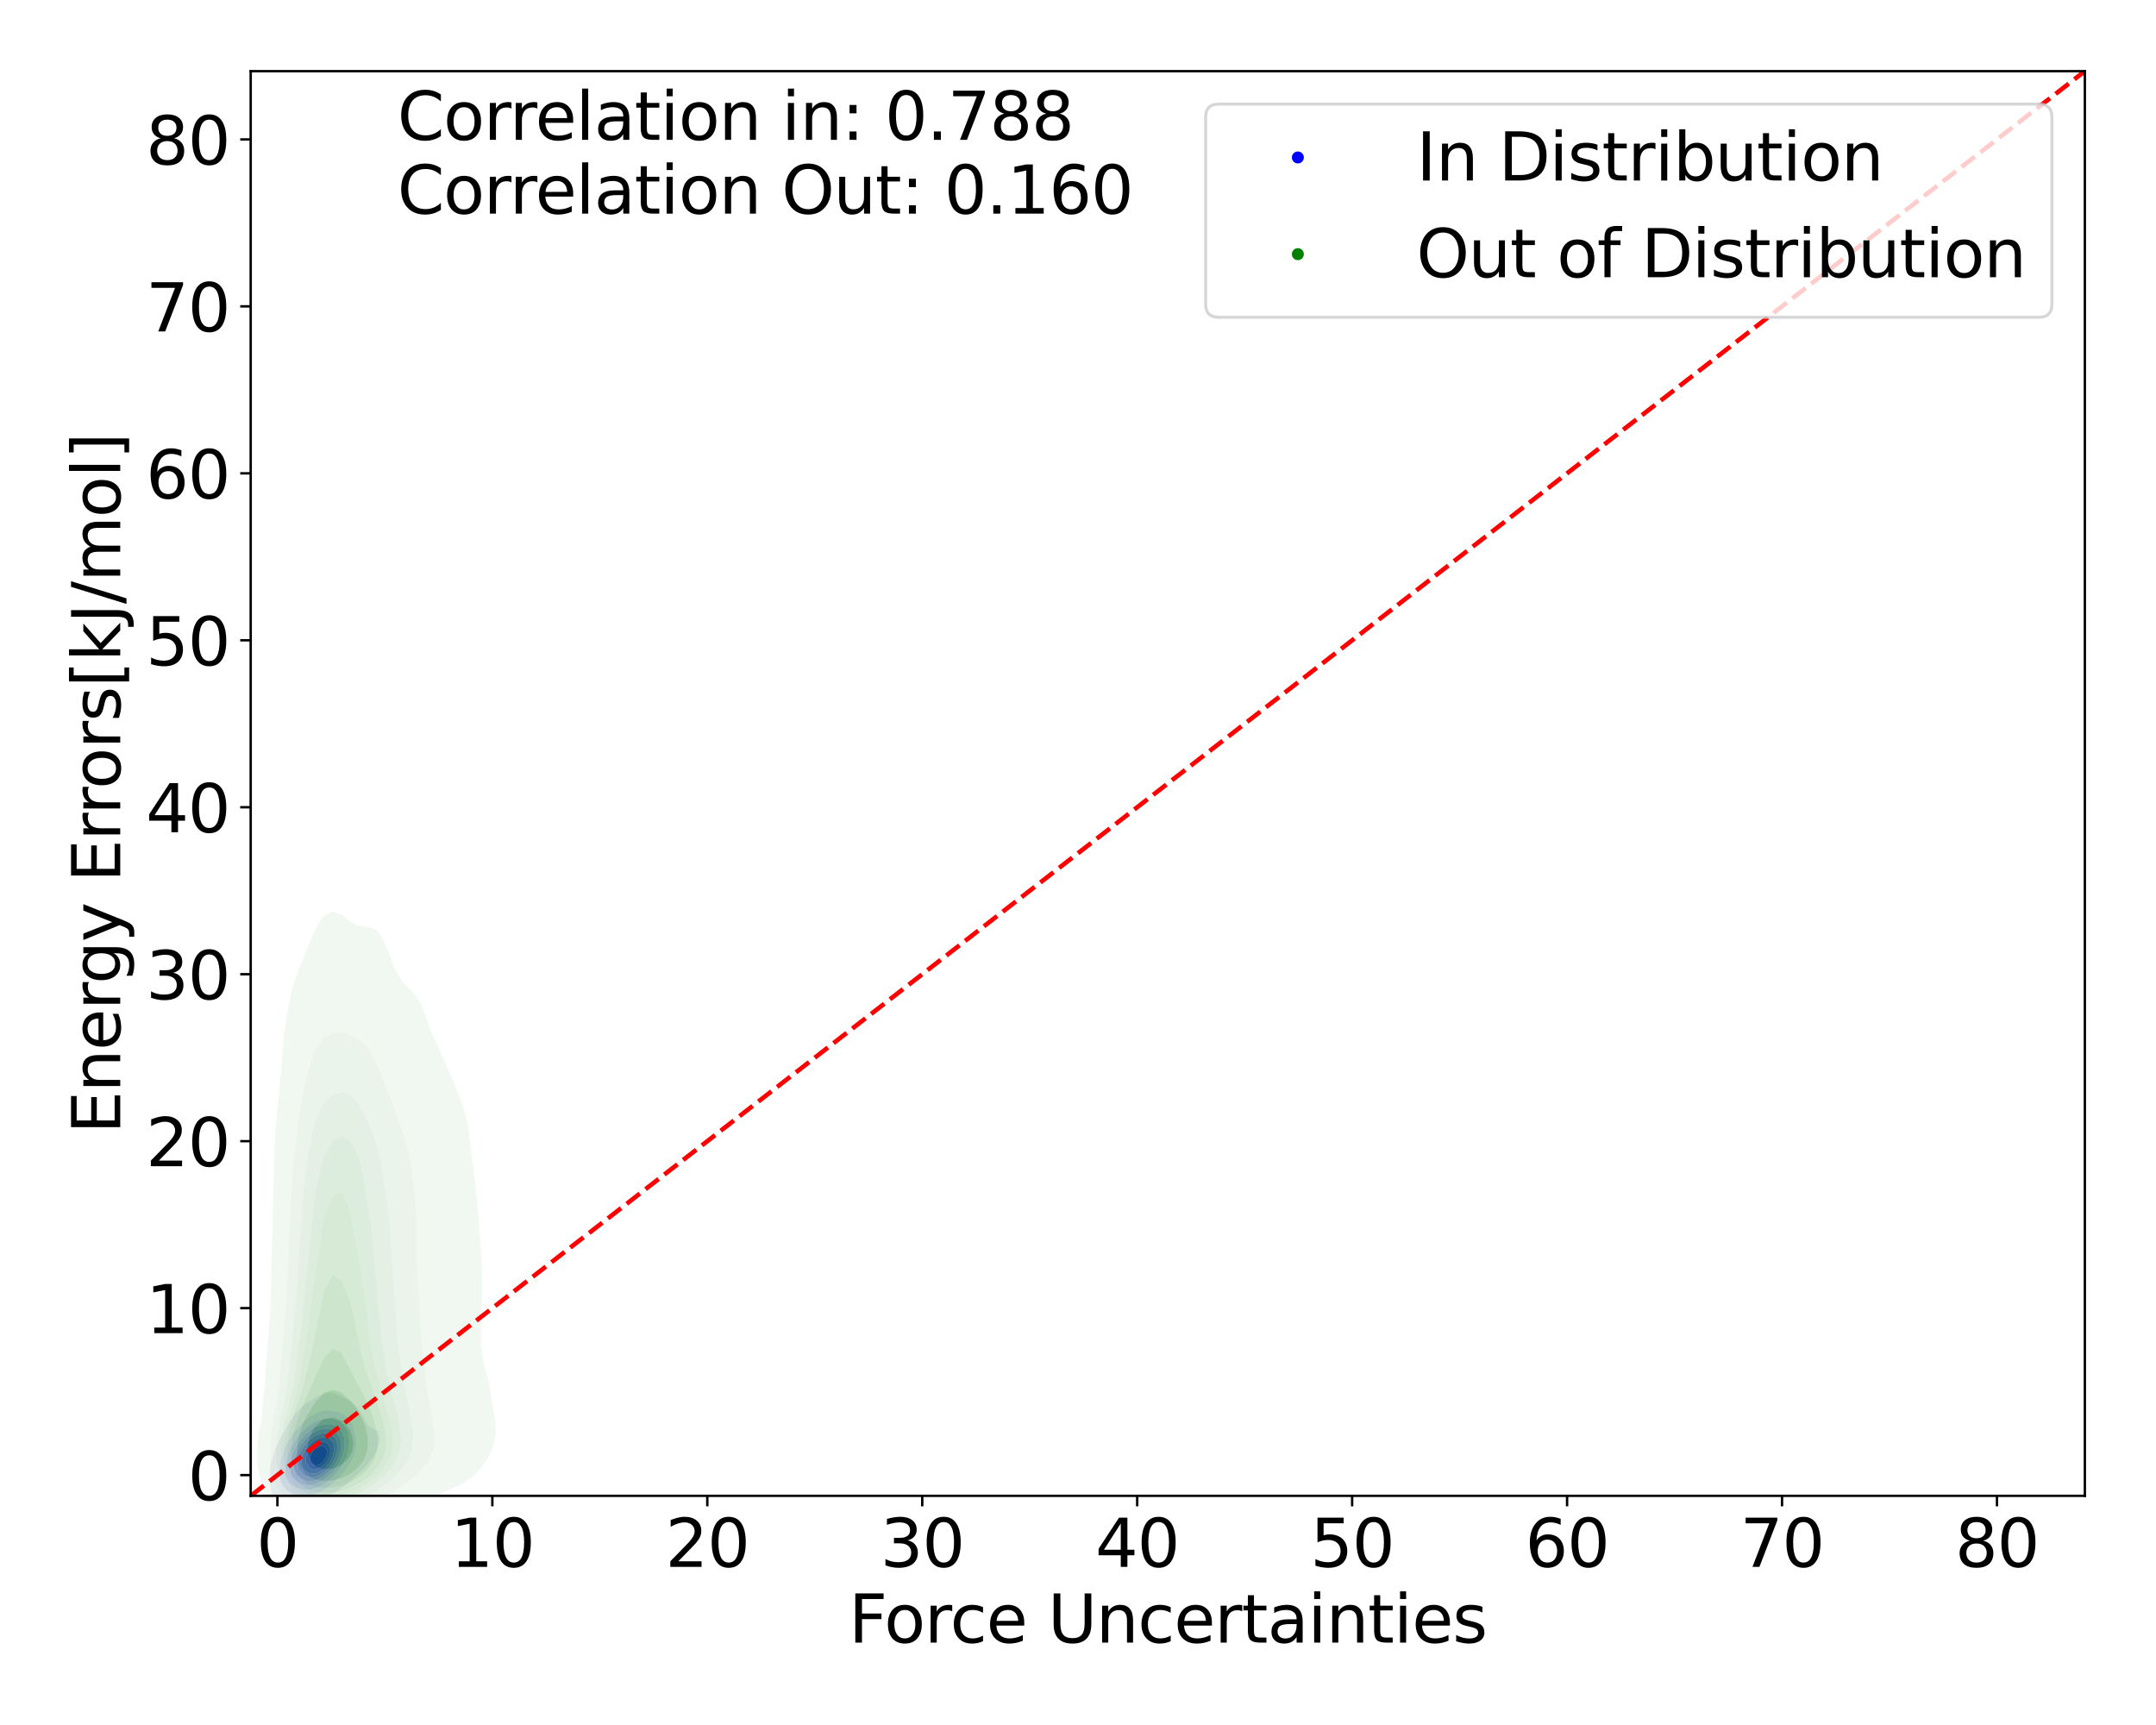 <?xml version="1.0" encoding="utf-8" standalone="no"?>
<!DOCTYPE svg PUBLIC "-//W3C//DTD SVG 1.1//EN"
  "http://www.w3.org/Graphics/SVG/1.1/DTD/svg11.dtd">
<svg xmlns:xlink="http://www.w3.org/1999/xlink" width="720pt" height="576pt" viewBox="0 0 720 576" xmlns="http://www.w3.org/2000/svg" version="1.1">
 <defs>
  <style type="text/css">*{stroke-linejoin: round; stroke-linecap: butt}</style>
 </defs>
 <g id="figure_1">
  <g id="patch_1">
   <path d="M 0 576 
L 720 576 
L 720 0 
L 0 0 
z
" style="fill: #ffffff"/>
  </g>
  <g id="axes_1">
   <g id="patch_2">
    <path d="M 83.72 499.48 
L 696.24 499.48 
L 696.24 23.76 
L 83.72 23.76 
z
" style="fill: #ffffff"/>
   </g>
   <g id="QuadContourSet_1">
    <path d="M 93.534 501.598 
L 94.773 502.241 
L 96.012 502.612 
L 97.251 502.862 
L 98.489 503.038 
L 99.728 503.098 
L 100.967 503.041 
L 102.206 502.903 
L 103.444 502.702 
L 104.683 502.412 
L 105.922 501.974 
L 107.16 501.285 
L 107.526 501.024 
L 108.399 500.659 
L 109.638 499.959 
L 110.877 498.939 
L 110.89 498.929 
L 112.115 498.264 
L 113.354 497.34 
L 113.95 496.835 
L 114.593 496.417 
L 115.832 495.455 
L 116.61 494.74 
L 117.07 494.379 
L 118.309 493.34 
L 119.054 492.646 
L 119.548 492.219 
L 120.787 491.108 
L 121.345 490.551 
L 122.025 489.875 
L 123.264 488.457 
L 123.264 488.457 
L 124.503 486.766 
L 124.765 486.362 
L 125.742 484.455 
L 125.835 484.267 
L 126.541 482.173 
L 126.819 480.078 
L 126.191 477.984 
L 125.742 477.603 
L 124.503 477.098 
L 123.264 476.405 
L 122.841 475.889 
L 122.025 474.652 
L 121.656 473.795 
L 120.787 472.015 
L 120.626 471.7 
L 119.548 470.158 
L 119.005 469.606 
L 118.309 468.907 
L 117.07 467.966 
L 116.204 467.511 
L 115.832 467.244 
L 114.593 466.565 
L 113.354 466.003 
L 112.115 465.492 
L 111.855 465.417 
L 110.877 465.036 
L 109.638 464.984 
L 108.399 465.302 
L 108.169 465.417 
L 107.16 465.769 
L 105.922 466.353 
L 104.683 467.113 
L 104.108 467.511 
L 103.444 467.855 
L 102.206 468.585 
L 101.005 469.606 
L 100.967 469.631 
L 99.728 470.653 
L 98.905 471.7 
L 98.489 472.138 
L 97.367 473.795 
L 97.251 473.944 
L 96.059 475.889 
L 96.012 475.96 
L 94.862 477.984 
L 94.773 478.14 
L 93.743 480.078 
L 93.534 480.515 
L 92.715 482.173 
L 92.296 483.231 
L 91.827 484.267 
L 91.132 486.362 
L 91.057 486.682 
L 90.497 488.457 
L 90.128 490.551 
L 89.978 492.646 
L 90.015 494.74 
L 90.266 496.835 
L 90.973 498.929 
L 91.057 499.077 
L 92.296 500.652 
L 92.789 501.024 
z
M 98.182 498.929 
L 97.251 498.633 
L 96.012 498.008 
L 94.773 496.895 
L 94.721 496.835 
L 93.581 494.74 
L 93.534 494.47 
L 93.234 492.646 
L 93.279 490.551 
L 93.534 488.883 
L 93.586 488.457 
L 94.06 486.362 
L 94.773 484.43 
L 94.829 484.267 
L 95.781 482.173 
L 96.012 481.748 
L 96.99 480.078 
L 97.251 479.668 
L 98.489 477.992 
L 98.496 477.984 
L 99.728 476.456 
L 100.306 475.889 
L 100.967 475.165 
L 102.206 474.082 
L 102.616 473.795 
L 103.444 473.079 
L 104.683 472.28 
L 105.922 471.752 
L 106.108 471.7 
L 107.16 471.277 
L 108.399 471.01 
L 109.638 470.943 
L 110.877 471.039 
L 112.115 471.261 
L 113.354 471.643 
L 113.472 471.7 
L 114.593 472.17 
L 115.832 473.083 
L 116.502 473.795 
L 117.07 474.549 
L 117.815 475.889 
L 118.309 477.566 
L 118.439 477.984 
L 118.826 480.078 
L 118.963 482.173 
L 118.753 484.267 
L 118.309 485.575 
L 118.094 486.362 
L 117.07 488.302 
L 116.997 488.457 
L 115.832 490.176 
L 115.577 490.551 
L 114.593 491.774 
L 113.808 492.646 
L 113.354 493.139 
L 112.115 494.368 
L 111.685 494.74 
L 110.877 495.532 
L 109.638 496.479 
L 109.045 496.835 
L 108.399 497.347 
L 107.16 498.085 
L 105.922 498.583 
L 104.683 498.929 
L 104.683 498.929 
L 103.444 499.346 
L 102.206 499.585 
L 100.967 499.621 
L 99.728 499.429 
L 98.489 499.047 
z
" clip-path="url(#pf0a68d772e)" style="fill: #e5e5f3"/>
    <path d="M 98.489 499.047 
L 99.728 499.429 
L 100.967 499.621 
L 102.206 499.585 
L 103.444 499.346 
L 104.683 498.929 
L 104.683 498.929 
L 105.922 498.583 
L 107.16 498.085 
L 108.399 497.347 
L 109.045 496.835 
L 109.638 496.479 
L 110.877 495.532 
L 111.685 494.74 
L 112.115 494.368 
L 113.354 493.139 
L 113.808 492.646 
L 114.593 491.774 
L 115.577 490.551 
L 115.832 490.176 
L 116.997 488.457 
L 117.07 488.302 
L 118.094 486.362 
L 118.309 485.575 
L 118.753 484.267 
L 118.963 482.173 
L 118.826 480.078 
L 118.439 477.984 
L 118.309 477.566 
L 117.815 475.889 
L 117.07 474.549 
L 116.502 473.795 
L 115.832 473.083 
L 114.593 472.17 
L 113.472 471.7 
L 113.354 471.643 
L 112.115 471.261 
L 110.877 471.039 
L 109.638 470.943 
L 108.399 471.01 
L 107.16 471.277 
L 106.108 471.7 
L 105.922 471.752 
L 104.683 472.28 
L 103.444 473.079 
L 102.616 473.795 
L 102.206 474.082 
L 100.967 475.165 
L 100.306 475.889 
L 99.728 476.456 
L 98.496 477.984 
L 98.489 477.992 
L 97.251 479.668 
L 96.99 480.078 
L 96.012 481.748 
L 95.781 482.173 
L 94.829 484.267 
L 94.773 484.43 
L 94.06 486.362 
L 93.586 488.457 
L 93.534 488.883 
L 93.279 490.551 
L 93.234 492.646 
L 93.534 494.47 
L 93.581 494.74 
L 94.721 496.835 
L 94.773 496.895 
L 96.012 498.008 
L 97.251 498.633 
L 98.182 498.929 
z
M 99.227 496.835 
L 98.489 496.539 
L 97.251 495.782 
L 96.254 494.74 
L 96.012 494.308 
L 95.332 492.646 
L 95.177 490.551 
L 95.422 488.457 
L 95.998 486.362 
L 96.012 486.325 
L 96.77 484.267 
L 97.251 483.322 
L 97.859 482.173 
L 98.489 481.178 
L 99.272 480.078 
L 99.728 479.476 
L 100.967 478.092 
L 101.078 477.984 
L 102.206 476.808 
L 103.444 475.889 
L 103.444 475.889 
L 104.683 474.98 
L 105.922 474.381 
L 107.16 474.002 
L 108.353 473.795 
L 108.399 473.783 
L 109.638 473.683 
L 110.877 473.766 
L 111.006 473.795 
L 112.115 473.999 
L 113.354 474.529 
L 114.593 475.538 
L 114.903 475.889 
L 115.832 477.4 
L 116.102 477.984 
L 116.571 480.078 
L 116.628 482.173 
L 116.356 484.267 
L 115.832 485.878 
L 115.699 486.362 
L 114.703 488.457 
L 114.593 488.627 
L 113.354 490.521 
L 113.334 490.551 
L 112.115 492.105 
L 111.614 492.646 
L 110.877 493.436 
L 109.638 494.489 
L 109.272 494.74 
L 108.399 495.442 
L 107.16 496.169 
L 105.922 496.675 
L 105.398 496.835 
L 104.683 497.134 
L 103.444 497.464 
L 102.206 497.574 
L 100.967 497.43 
L 99.728 497.045 
z
" clip-path="url(#pf0a68d772e)" style="fill: #cdcdf5"/>
    <path d="M 99.728 497.045 
L 100.967 497.43 
L 102.206 497.574 
L 103.444 497.464 
L 104.683 497.134 
L 105.398 496.835 
L 105.922 496.675 
L 107.16 496.169 
L 108.399 495.442 
L 109.272 494.74 
L 109.638 494.489 
L 110.877 493.436 
L 111.614 492.646 
L 112.115 492.105 
L 113.334 490.551 
L 113.354 490.521 
L 114.593 488.627 
L 114.703 488.457 
L 115.699 486.362 
L 115.832 485.878 
L 116.356 484.267 
L 116.628 482.173 
L 116.571 480.078 
L 116.102 477.984 
L 115.832 477.4 
L 114.903 475.889 
L 114.593 475.538 
L 113.354 474.529 
L 112.115 473.999 
L 111.006 473.795 
L 110.877 473.766 
L 109.638 473.683 
L 108.399 473.783 
L 108.353 473.795 
L 107.16 474.002 
L 105.922 474.381 
L 104.683 474.98 
L 103.444 475.889 
L 103.444 475.889 
L 102.206 476.808 
L 101.078 477.984 
L 100.967 478.092 
L 99.728 479.476 
L 99.272 480.078 
L 98.489 481.178 
L 97.859 482.173 
L 97.251 483.322 
L 96.77 484.267 
L 96.012 486.325 
L 95.998 486.362 
L 95.422 488.457 
L 95.177 490.551 
L 95.332 492.646 
L 96.012 494.308 
L 96.254 494.74 
L 97.251 495.782 
L 98.489 496.539 
L 99.227 496.835 
z
M 99.16 494.74 
L 98.489 494.251 
L 97.251 492.674 
L 97.234 492.646 
L 96.737 490.551 
L 96.877 488.457 
L 97.251 487.09 
L 97.429 486.362 
L 98.293 484.267 
L 98.489 483.907 
L 99.486 482.173 
L 99.728 481.816 
L 100.967 480.199 
L 101.073 480.078 
L 102.206 478.819 
L 103.215 477.984 
L 103.444 477.775 
L 104.683 476.883 
L 105.922 476.282 
L 107.16 475.889 
L 107.16 475.889 
L 108.399 475.614 
L 109.638 475.552 
L 110.877 475.707 
L 111.389 475.889 
L 112.115 476.155 
L 113.354 477.094 
L 114.07 477.984 
L 114.593 479.127 
L 114.925 480.078 
L 115.112 482.173 
L 114.86 484.267 
L 114.593 485.113 
L 114.249 486.362 
L 113.354 488.221 
L 113.243 488.457 
L 112.115 490.193 
L 111.859 490.551 
L 110.877 491.738 
L 109.939 492.646 
L 109.638 492.94 
L 108.399 493.938 
L 107.16 494.65 
L 106.958 494.74 
L 105.922 495.289 
L 104.683 495.725 
L 103.444 495.948 
L 102.206 495.921 
L 100.967 495.613 
L 99.728 495.073 
z
" clip-path="url(#pf0a68d772e)" style="fill: #b2b2f6"/>
    <path d="M 99.728 495.073 
L 100.967 495.613 
L 102.206 495.921 
L 103.444 495.948 
L 104.683 495.725 
L 105.922 495.289 
L 106.958 494.74 
L 107.16 494.65 
L 108.399 493.938 
L 109.638 492.94 
L 109.939 492.646 
L 110.877 491.738 
L 111.859 490.551 
L 112.115 490.193 
L 113.243 488.457 
L 113.354 488.221 
L 114.249 486.362 
L 114.593 485.113 
L 114.86 484.267 
L 115.112 482.173 
L 114.925 480.078 
L 114.593 479.127 
L 114.07 477.984 
L 113.354 477.094 
L 112.115 476.155 
L 111.389 475.889 
L 110.877 475.707 
L 109.638 475.552 
L 108.399 475.614 
L 107.16 475.889 
L 107.16 475.889 
L 105.922 476.282 
L 104.683 476.883 
L 103.444 477.775 
L 103.215 477.984 
L 102.206 478.819 
L 101.073 480.078 
L 100.967 480.199 
L 99.728 481.816 
L 99.486 482.173 
L 98.489 483.907 
L 98.293 484.267 
L 97.429 486.362 
L 97.251 487.09 
L 96.877 488.457 
L 96.737 490.551 
L 97.234 492.646 
L 97.251 492.674 
L 98.489 494.251 
L 99.16 494.74 
z
M 99.134 492.646 
L 98.489 491.494 
L 98.132 490.551 
L 98.092 488.457 
L 98.489 486.835 
L 98.595 486.362 
L 99.482 484.267 
L 99.728 483.843 
L 100.774 482.173 
L 100.967 481.91 
L 102.206 480.442 
L 102.581 480.078 
L 103.444 479.26 
L 104.683 478.394 
L 105.499 477.984 
L 105.922 477.747 
L 107.16 477.299 
L 108.399 477.08 
L 109.638 477.078 
L 110.877 477.359 
L 111.952 477.984 
L 112.115 478.109 
L 113.354 479.816 
L 113.484 480.078 
L 113.896 482.173 
L 113.736 484.267 
L 113.354 485.548 
L 113.133 486.362 
L 112.115 488.457 
L 112.115 488.457 
L 110.877 490.249 
L 110.635 490.551 
L 109.638 491.633 
L 108.413 492.646 
L 108.399 492.658 
L 107.16 493.509 
L 105.922 494.099 
L 104.683 494.481 
L 103.444 494.633 
L 102.206 494.466 
L 100.967 493.972 
L 99.728 493.195 
z
" clip-path="url(#pf0a68d772e)" style="fill: #9797f7"/>
    <path d="M 99.728 493.195 
L 100.967 493.972 
L 102.206 494.466 
L 103.444 494.633 
L 104.683 494.481 
L 105.922 494.099 
L 107.16 493.509 
L 108.399 492.658 
L 108.413 492.646 
L 109.638 491.633 
L 110.635 490.551 
L 110.877 490.249 
L 112.115 488.457 
L 112.115 488.457 
L 113.133 486.362 
L 113.354 485.548 
L 113.736 484.267 
L 113.896 482.173 
L 113.484 480.078 
L 113.354 479.816 
L 112.115 478.109 
L 111.952 477.984 
L 110.877 477.359 
L 109.638 477.078 
L 108.399 477.08 
L 107.16 477.299 
L 105.922 477.747 
L 105.499 477.984 
L 104.683 478.394 
L 103.444 479.26 
L 102.581 480.078 
L 102.206 480.442 
L 100.967 481.91 
L 100.774 482.173 
L 99.728 483.843 
L 99.482 484.267 
L 98.595 486.362 
L 98.489 486.835 
L 98.092 488.457 
L 98.132 490.551 
L 98.489 491.494 
L 99.134 492.646 
z
M 101.602 492.646 
L 100.967 492.175 
L 99.728 490.709 
L 99.638 490.551 
L 99.324 488.457 
L 99.728 486.362 
L 99.728 486.362 
L 100.642 484.267 
L 100.967 483.744 
L 102.063 482.173 
L 102.206 482 
L 103.444 480.745 
L 104.302 480.078 
L 104.683 479.791 
L 105.922 479.123 
L 107.16 478.709 
L 108.399 478.528 
L 109.638 478.613 
L 110.877 479.127 
L 111.868 480.078 
L 112.115 480.545 
L 112.677 482.173 
L 112.658 484.267 
L 112.115 486.276 
L 112.093 486.362 
L 111.05 488.457 
L 110.877 488.707 
L 109.638 490.287 
L 109.392 490.551 
L 108.399 491.467 
L 107.16 492.322 
L 106.52 492.646 
L 105.922 492.953 
L 104.683 493.307 
L 103.444 493.329 
L 102.206 492.966 
z
" clip-path="url(#pf0a68d772e)" style="fill: #7b7bf9"/>
    <path d="M 102.206 492.966 
L 103.444 493.329 
L 104.683 493.307 
L 105.922 492.953 
L 106.52 492.646 
L 107.16 492.322 
L 108.399 491.467 
L 109.392 490.551 
L 109.638 490.287 
L 110.877 488.707 
L 111.05 488.457 
L 112.093 486.362 
L 112.115 486.276 
L 112.658 484.267 
L 112.677 482.173 
L 112.115 480.545 
L 111.868 480.078 
L 110.877 479.127 
L 109.638 478.613 
L 108.399 478.528 
L 107.16 478.709 
L 105.922 479.123 
L 104.683 479.791 
L 104.302 480.078 
L 103.444 480.745 
L 102.206 482 
L 102.063 482.173 
L 100.967 483.744 
L 100.642 484.267 
L 99.728 486.362 
L 99.728 486.362 
L 99.324 488.457 
L 99.638 490.551 
L 99.728 490.709 
L 100.967 492.175 
L 101.602 492.646 
z
M 101.414 490.551 
L 100.967 489.61 
L 100.61 488.457 
L 100.869 486.362 
L 100.967 486.137 
L 101.818 484.267 
L 102.206 483.706 
L 103.444 482.173 
L 103.444 482.173 
L 104.683 481.179 
L 105.922 480.475 
L 107.047 480.078 
L 107.16 480.04 
L 108.399 479.896 
L 109.457 480.078 
L 109.638 480.121 
L 110.877 481.217 
L 111.4 482.173 
L 111.598 484.267 
L 111.1 486.362 
L 110.877 486.806 
L 109.987 488.457 
L 109.638 488.909 
L 108.399 490.25 
L 108.05 490.551 
L 107.16 491.199 
L 105.922 491.802 
L 104.683 492.083 
L 103.444 491.923 
L 102.206 491.248 
z
" clip-path="url(#pf0a68d772e)" style="fill: #5e5efa"/>
    <path d="M 102.206 491.248 
L 103.444 491.923 
L 104.683 492.083 
L 105.922 491.802 
L 107.16 491.199 
L 108.05 490.551 
L 108.399 490.25 
L 109.638 488.909 
L 109.987 488.457 
L 110.877 486.806 
L 111.1 486.362 
L 111.598 484.267 
L 111.4 482.173 
L 110.877 481.217 
L 109.638 480.121 
L 109.457 480.078 
L 108.399 479.896 
L 107.16 480.04 
L 107.047 480.078 
L 105.922 480.475 
L 104.683 481.179 
L 103.444 482.173 
L 103.444 482.173 
L 102.206 483.706 
L 101.818 484.267 
L 100.967 486.137 
L 100.869 486.362 
L 100.61 488.457 
L 100.967 489.61 
L 101.414 490.551 
z
M 104.111 490.551 
L 103.444 490.163 
L 102.206 488.514 
L 102.177 488.457 
L 102.206 486.362 
L 102.206 486.362 
L 103.223 484.267 
L 103.444 483.994 
L 104.683 482.773 
L 105.505 482.173 
L 105.922 481.937 
L 107.16 481.533 
L 108.399 481.498 
L 109.638 482.071 
L 109.734 482.173 
L 110.391 484.267 
L 109.986 486.362 
L 109.638 487.009 
L 108.761 488.457 
L 108.399 488.853 
L 107.16 489.89 
L 106.003 490.551 
L 105.922 490.59 
L 104.683 490.721 
z
" clip-path="url(#pf0a68d772e)" style="fill: #4141fc"/>
    <path d="M 104.683 490.721 
L 105.922 490.59 
L 106.003 490.551 
L 107.16 489.89 
L 108.399 488.853 
L 108.761 488.457 
L 109.638 487.009 
L 109.986 486.362 
L 110.391 484.267 
L 109.734 482.173 
L 109.638 482.071 
L 108.399 481.498 
L 107.16 481.533 
L 105.922 481.937 
L 105.505 482.173 
L 104.683 482.773 
L 103.444 483.994 
L 103.223 484.267 
L 102.206 486.362 
L 102.206 486.362 
L 102.177 488.457 
L 102.206 488.514 
L 103.444 490.163 
L 104.111 490.551 
z
M 103.73 488.457 
L 103.444 486.362 
L 104.591 484.267 
L 104.683 484.178 
L 105.922 483.314 
L 107.16 482.856 
L 108.399 483.071 
L 109.274 484.267 
L 109.003 486.362 
L 108.399 487.356 
L 107.572 488.457 
L 107.16 488.794 
L 105.922 489.33 
L 104.683 489.217 
z
" clip-path="url(#pf0a68d772e)" style="fill: #2727fd"/>
    <path d="M 104.683 489.217 
L 105.922 489.33 
L 107.16 488.794 
L 107.572 488.457 
L 108.399 487.356 
L 109.003 486.362 
L 109.274 484.267 
L 108.399 483.071 
L 107.16 482.856 
L 105.922 483.314 
L 104.683 484.178 
L 104.591 484.267 
L 103.444 486.362 
L 103.73 488.457 
z
" clip-path="url(#pf0a68d772e)" style="fill: #0d0dfe"/>
   </g>
   <g id="QuadContourSet_2">
    <path d="M 99.179 509.216 
L 102.157 510.022 
L 105.136 510.347 
L 108.115 510.422 
L 111.093 510.339 
L 114.072 510.101 
L 117.05 509.665 
L 120.029 508.972 
L 122.786 508.003 
L 123.007 507.952 
L 125.986 507.136 
L 128.964 505.995 
L 130.309 505.414 
L 131.943 504.873 
L 134.921 503.682 
L 136.769 502.825 
L 137.9 502.378 
L 140.879 501.208 
L 143.198 500.236 
L 143.857 499.984 
L 146.836 498.824 
L 149.445 497.647 
L 149.814 497.477 
L 152.793 496.186 
L 154.935 495.058 
L 155.771 494.55 
L 158.476 492.469 
L 158.75 492.187 
L 160.875 489.88 
L 161.728 488.524 
L 162.676 487.291 
L 164.027 484.702 
L 164.707 482.546 
L 164.888 482.112 
L 165.43 479.523 
L 165.549 476.934 
L 165.349 474.345 
L 164.918 471.756 
L 164.707 470.797 
L 164.463 469.167 
L 164.049 466.578 
L 163.615 463.989 
L 163.133 461.4 
L 162.549 458.811 
L 161.809 456.221 
L 161.728 455.952 
L 161.287 453.632 
L 160.878 451.043 
L 160.637 448.454 
L 160.586 445.865 
L 160.662 443.276 
L 160.774 440.687 
L 160.857 438.098 
L 160.893 435.509 
L 160.898 432.92 
L 160.893 430.331 
L 160.886 427.741 
L 160.864 425.152 
L 160.809 422.563 
L 160.707 419.974 
L 160.562 417.385 
L 160.387 414.796 
L 160.193 412.207 
L 159.986 409.618 
L 159.764 407.029 
L 159.535 404.44 
L 159.309 401.851 
L 159.086 399.261 
L 158.847 396.672 
L 158.75 395.772 
L 158.567 394.083 
L 158.241 391.494 
L 157.884 388.905 
L 157.531 386.316 
L 157.21 383.727 
L 156.92 381.138 
L 156.618 378.549 
L 156.234 375.96 
L 155.771 373.711 
L 155.696 373.37 
L 154.986 370.781 
L 154.15 368.192 
L 153.215 365.603 
L 152.793 364.512 
L 152.204 363.014 
L 151.095 360.425 
L 149.898 357.836 
L 149.814 357.653 
L 148.808 355.247 
L 147.708 352.658 
L 146.836 350.654 
L 146.584 350.069 
L 145.39 347.48 
L 144.051 344.89 
L 143.857 344.502 
L 143.097 342.301 
L 142.257 339.712 
L 141.312 337.123 
L 140.879 336.169 
L 140.118 334.534 
L 138.315 331.945 
L 137.9 331.475 
L 135.899 329.356 
L 134.921 328.424 
L 133.855 326.767 
L 132.142 324.178 
L 131.943 323.858 
L 131.065 321.589 
L 130.091 319 
L 129.109 316.41 
L 128.964 316.016 
L 127.942 313.821 
L 126.336 311.232 
L 125.986 310.743 
L 123.007 309.499 
L 120.029 309.232 
L 118.696 308.643 
L 117.05 307.777 
L 114.922 306.054 
L 114.072 305.373 
L 111.093 304.347 
L 108.115 305.852 
L 107.974 306.054 
L 106.281 308.643 
L 105.136 310.631 
L 104.88 311.232 
L 103.793 313.821 
L 102.764 316.41 
L 102.157 317.902 
L 101.702 319 
L 100.638 321.589 
L 99.644 324.178 
L 99.179 325.429 
L 98.686 326.767 
L 97.853 329.356 
L 97.184 331.945 
L 96.645 334.534 
L 96.2 337.123 
L 96.2 337.123 
L 95.703 339.712 
L 95.285 342.301 
L 94.943 344.89 
L 94.67 347.48 
L 94.449 350.069 
L 94.255 352.658 
L 94.06 355.247 
L 93.846 357.836 
L 93.617 360.425 
L 93.389 363.014 
L 93.222 365.039 
L 93.147 365.603 
L 92.832 368.192 
L 92.561 370.781 
L 92.324 373.37 
L 92.112 375.96 
L 91.925 378.549 
L 91.769 381.138 
L 91.647 383.727 
L 91.559 386.316 
L 91.497 388.905 
L 91.446 391.494 
L 91.394 394.083 
L 91.335 396.672 
L 91.27 399.261 
L 91.204 401.851 
L 91.14 404.44 
L 91.078 407.029 
L 91.013 409.618 
L 90.941 412.207 
L 90.862 414.796 
L 90.78 417.385 
L 90.701 419.974 
L 90.633 422.563 
L 90.576 425.152 
L 90.529 427.741 
L 90.483 430.331 
L 90.427 432.92 
L 90.354 435.509 
L 90.267 438.098 
L 90.243 438.719 
L 90.075 440.687 
L 89.851 443.276 
L 89.638 445.865 
L 89.435 448.454 
L 89.239 451.043 
L 89.046 453.632 
L 88.852 456.221 
L 88.653 458.811 
L 88.444 461.4 
L 88.219 463.989 
L 87.978 466.578 
L 87.729 469.167 
L 87.484 471.756 
L 87.265 474.278 
L 87.25 474.345 
L 86.703 476.934 
L 86.282 479.523 
L 85.998 482.112 
L 85.857 484.702 
L 85.872 487.291 
L 86.075 489.88 
L 86.539 492.469 
L 87.265 494.699 
L 87.321 495.058 
L 87.94 497.647 
L 89.108 500.236 
L 90.243 501.836 
L 90.841 502.825 
L 93.222 505.341 
L 93.306 505.414 
L 96.2 507.667 
L 96.949 508.003 
z
M 98.122 502.825 
L 96.2 501.452 
L 94.98 500.236 
L 93.222 497.691 
L 93.191 497.647 
L 91.71 495.058 
L 90.905 492.469 
L 90.478 489.88 
L 90.282 487.291 
L 90.245 484.702 
L 90.332 482.112 
L 90.524 479.523 
L 90.813 476.934 
L 91.19 474.345 
L 91.636 471.756 
L 92.123 469.167 
L 92.616 466.578 
L 93.083 463.989 
L 93.222 463.093 
L 93.383 461.4 
L 93.598 458.811 
L 93.795 456.221 
L 93.985 453.632 
L 94.176 451.043 
L 94.373 448.454 
L 94.58 445.865 
L 94.797 443.276 
L 95.02 440.687 
L 95.241 438.098 
L 95.45 435.509 
L 95.637 432.92 
L 95.8 430.331 
L 95.942 427.741 
L 96.067 425.152 
L 96.184 422.563 
L 96.2 422.187 
L 96.27 419.974 
L 96.356 417.385 
L 96.452 414.796 
L 96.559 412.207 
L 96.675 409.618 
L 96.8 407.029 
L 96.934 404.44 
L 97.079 401.851 
L 97.24 399.261 
L 97.42 396.672 
L 97.618 394.083 
L 97.83 391.494 
L 98.052 388.905 
L 98.285 386.316 
L 98.537 383.727 
L 98.817 381.138 
L 99.135 378.549 
L 99.179 378.22 
L 99.437 375.96 
L 99.774 373.37 
L 100.159 370.781 
L 100.596 368.192 
L 101.089 365.603 
L 101.635 363.014 
L 102.157 360.714 
L 102.232 360.425 
L 102.913 357.836 
L 103.657 355.247 
L 104.492 352.658 
L 105.136 350.892 
L 105.633 350.069 
L 107.394 347.48 
L 108.115 346.547 
L 111.093 344.89 
L 111.093 344.89 
L 114.072 344.817 
L 114.301 344.89 
L 117.05 345.681 
L 120.029 347.309 
L 120.208 347.48 
L 122.84 350.069 
L 123.007 350.248 
L 124.484 352.658 
L 125.787 355.247 
L 125.986 355.699 
L 126.914 357.836 
L 127.928 360.425 
L 128.876 363.014 
L 128.964 363.255 
L 129.926 365.603 
L 130.931 368.192 
L 131.883 370.781 
L 131.943 370.944 
L 132.865 373.37 
L 133.785 375.96 
L 134.613 378.549 
L 134.921 379.643 
L 135.424 381.138 
L 136.148 383.727 
L 136.725 386.316 
L 137.187 388.905 
L 137.573 391.494 
L 137.9 393.972 
L 137.916 394.083 
L 138.264 396.672 
L 138.565 399.261 
L 138.808 401.851 
L 138.975 404.44 
L 139.061 407.029 
L 139.078 409.618 
L 139.053 412.207 
L 139.024 414.796 
L 139.024 417.385 
L 139.081 419.974 
L 139.202 422.563 
L 139.375 425.152 
L 139.572 427.741 
L 139.759 430.331 
L 139.915 432.92 
L 140.04 435.509 
L 140.148 438.098 
L 140.268 440.687 
L 140.425 443.276 
L 140.625 445.865 
L 140.85 448.454 
L 140.879 448.782 
L 141.141 451.043 
L 141.428 453.632 
L 141.709 456.221 
L 142.005 458.811 
L 142.334 461.4 
L 142.7 463.989 
L 143.102 466.578 
L 143.527 469.167 
L 143.857 471.13 
L 143.987 471.756 
L 144.501 474.345 
L 144.906 476.934 
L 145.131 479.523 
L 145.07 482.112 
L 144.562 484.702 
L 143.857 486.283 
L 143.464 487.291 
L 141.66 489.88 
L 140.879 490.626 
L 139.085 492.469 
L 137.9 493.385 
L 135.9 495.058 
L 134.921 495.736 
L 132.041 497.647 
L 131.943 497.707 
L 128.964 499.497 
L 127.52 500.236 
L 125.986 501.051 
L 123.007 502.372 
L 121.667 502.825 
L 120.029 503.499 
L 117.05 504.405 
L 114.072 504.972 
L 111.093 505.278 
L 108.115 505.375 
L 105.136 505.247 
L 102.157 504.75 
L 99.179 503.539 
z
" clip-path="url(#pf0a68d772e)" style="fill: #e5f0e5; fill-opacity: 0.5"/>
    <path d="M 99.179 503.539 
L 102.157 504.75 
L 105.136 505.247 
L 108.115 505.375 
L 111.093 505.278 
L 114.072 504.972 
L 117.05 504.405 
L 120.029 503.499 
L 121.667 502.825 
L 123.007 502.372 
L 125.986 501.051 
L 127.52 500.236 
L 128.964 499.497 
L 131.943 497.707 
L 132.041 497.647 
L 134.921 495.736 
L 135.9 495.058 
L 137.9 493.385 
L 139.085 492.469 
L 140.879 490.626 
L 141.66 489.88 
L 143.464 487.291 
L 143.857 486.283 
L 144.562 484.702 
L 145.07 482.112 
L 145.131 479.523 
L 144.906 476.934 
L 144.501 474.345 
L 143.987 471.756 
L 143.857 471.13 
L 143.527 469.167 
L 143.102 466.578 
L 142.7 463.989 
L 142.334 461.4 
L 142.005 458.811 
L 141.709 456.221 
L 141.428 453.632 
L 141.141 451.043 
L 140.879 448.782 
L 140.85 448.454 
L 140.625 445.865 
L 140.425 443.276 
L 140.268 440.687 
L 140.148 438.098 
L 140.04 435.509 
L 139.915 432.92 
L 139.759 430.331 
L 139.572 427.741 
L 139.375 425.152 
L 139.202 422.563 
L 139.081 419.974 
L 139.024 417.385 
L 139.024 414.796 
L 139.053 412.207 
L 139.078 409.618 
L 139.061 407.029 
L 138.975 404.44 
L 138.808 401.851 
L 138.565 399.261 
L 138.264 396.672 
L 137.916 394.083 
L 137.9 393.972 
L 137.573 391.494 
L 137.187 388.905 
L 136.725 386.316 
L 136.148 383.727 
L 135.424 381.138 
L 134.921 379.643 
L 134.613 378.549 
L 133.785 375.96 
L 132.865 373.37 
L 131.943 370.944 
L 131.883 370.781 
L 130.931 368.192 
L 129.926 365.603 
L 128.964 363.255 
L 128.876 363.014 
L 127.928 360.425 
L 126.914 357.836 
L 125.986 355.699 
L 125.787 355.247 
L 124.484 352.658 
L 123.007 350.248 
L 122.84 350.069 
L 120.208 347.48 
L 120.029 347.309 
L 117.05 345.681 
L 114.301 344.89 
L 114.072 344.817 
L 111.093 344.89 
L 111.093 344.89 
L 108.115 346.547 
L 107.394 347.48 
L 105.633 350.069 
L 105.136 350.892 
L 104.492 352.658 
L 103.657 355.247 
L 102.913 357.836 
L 102.232 360.425 
L 102.157 360.714 
L 101.635 363.014 
L 101.089 365.603 
L 100.596 368.192 
L 100.159 370.781 
L 99.774 373.37 
L 99.437 375.96 
L 99.179 378.22 
L 99.135 378.549 
L 98.817 381.138 
L 98.537 383.727 
L 98.285 386.316 
L 98.052 388.905 
L 97.83 391.494 
L 97.618 394.083 
L 97.42 396.672 
L 97.24 399.261 
L 97.079 401.851 
L 96.934 404.44 
L 96.8 407.029 
L 96.675 409.618 
L 96.559 412.207 
L 96.452 414.796 
L 96.356 417.385 
L 96.27 419.974 
L 96.2 422.187 
L 96.184 422.563 
L 96.067 425.152 
L 95.942 427.741 
L 95.8 430.331 
L 95.637 432.92 
L 95.45 435.509 
L 95.241 438.098 
L 95.02 440.687 
L 94.797 443.276 
L 94.58 445.865 
L 94.373 448.454 
L 94.176 451.043 
L 93.985 453.632 
L 93.795 456.221 
L 93.598 458.811 
L 93.383 461.4 
L 93.222 463.093 
L 93.083 463.989 
L 92.616 466.578 
L 92.123 469.167 
L 91.636 471.756 
L 91.19 474.345 
L 90.813 476.934 
L 90.524 479.523 
L 90.332 482.112 
L 90.245 484.702 
L 90.282 487.291 
L 90.478 489.88 
L 90.905 492.469 
L 91.71 495.058 
L 93.191 497.647 
L 93.222 497.691 
L 94.98 500.236 
L 96.2 501.452 
L 98.122 502.825 
z
M 98.94 500.236 
L 96.2 497.683 
L 96.17 497.647 
L 94.362 495.058 
L 93.384 492.469 
L 93.222 491.762 
L 92.636 489.88 
L 92.227 487.291 
L 92.12 484.702 
L 92.248 482.112 
L 92.581 479.523 
L 93.104 476.934 
L 93.222 476.444 
L 93.553 474.345 
L 94.027 471.756 
L 94.544 469.167 
L 95.068 466.578 
L 95.564 463.989 
L 96.012 461.4 
L 96.2 460.13 
L 96.354 458.811 
L 96.621 456.221 
L 96.873 453.632 
L 97.119 451.043 
L 97.364 448.454 
L 97.612 445.865 
L 97.863 443.276 
L 98.116 440.687 
L 98.367 438.098 
L 98.613 435.509 
L 98.85 432.92 
L 99.079 430.331 
L 99.179 429.129 
L 99.28 427.741 
L 99.459 425.152 
L 99.632 422.563 
L 99.798 419.974 
L 99.959 417.385 
L 100.118 414.796 
L 100.279 412.207 
L 100.445 409.618 
L 100.619 407.029 
L 100.804 404.44 
L 101.004 401.851 
L 101.227 399.261 
L 101.482 396.672 
L 101.771 394.083 
L 102.094 391.494 
L 102.157 391.015 
L 102.457 388.905 
L 102.846 386.316 
L 103.265 383.727 
L 103.727 381.138 
L 104.253 378.549 
L 104.864 375.96 
L 105.136 374.94 
L 105.712 373.37 
L 106.816 370.781 
L 108.115 368.232 
L 108.154 368.192 
L 111.016 365.603 
L 111.093 365.538 
L 114.072 364.698 
L 117.05 365.518 
L 117.136 365.603 
L 119.469 368.192 
L 120.029 368.909 
L 120.998 370.781 
L 122.251 373.37 
L 123.007 375.029 
L 123.426 375.96 
L 124.51 378.549 
L 125.422 381.138 
L 125.986 383.111 
L 126.176 383.727 
L 126.829 386.316 
L 127.347 388.905 
L 127.783 391.494 
L 128.182 394.083 
L 128.569 396.672 
L 128.948 399.261 
L 128.964 399.375 
L 129.364 401.851 
L 129.729 404.44 
L 130.025 407.029 
L 130.256 409.618 
L 130.438 412.207 
L 130.595 414.796 
L 130.746 417.385 
L 130.897 419.974 
L 131.051 422.563 
L 131.209 425.152 
L 131.377 427.741 
L 131.559 430.331 
L 131.752 432.92 
L 131.943 435.509 
L 131.943 435.509 
L 132.142 438.098 
L 132.319 440.687 
L 132.499 443.276 
L 132.717 445.865 
L 132.996 448.454 
L 133.333 451.043 
L 133.706 453.632 
L 134.087 456.221 
L 134.466 458.811 
L 134.844 461.4 
L 134.921 461.896 
L 135.304 463.989 
L 135.817 466.578 
L 136.363 469.167 
L 136.916 471.756 
L 137.421 474.345 
L 137.806 476.934 
L 137.9 478.211 
L 138.028 479.523 
L 137.905 482.112 
L 137.9 482.132 
L 137.444 484.702 
L 136.466 487.291 
L 134.921 489.6 
L 134.768 489.88 
L 132.616 492.469 
L 131.943 493.06 
L 129.658 495.058 
L 128.964 495.553 
L 125.986 497.542 
L 125.818 497.647 
L 123.007 499.285 
L 120.749 500.236 
L 120.029 500.566 
L 117.05 501.654 
L 114.072 502.334 
L 111.093 502.697 
L 108.115 502.805 
L 105.136 502.63 
L 102.157 501.982 
L 99.179 500.421 
z
" clip-path="url(#pf0a68d772e)" style="fill: #d8ead8; fill-opacity: 0.5"/>
    <path d="M 99.179 500.421 
L 102.157 501.982 
L 105.136 502.63 
L 108.115 502.805 
L 111.093 502.697 
L 114.072 502.334 
L 117.05 501.654 
L 120.029 500.566 
L 120.749 500.236 
L 123.007 499.285 
L 125.818 497.647 
L 125.986 497.542 
L 128.964 495.553 
L 129.658 495.058 
L 131.943 493.06 
L 132.616 492.469 
L 134.768 489.88 
L 134.921 489.6 
L 136.466 487.291 
L 137.444 484.702 
L 137.9 482.132 
L 137.905 482.112 
L 138.028 479.523 
L 137.9 478.211 
L 137.806 476.934 
L 137.421 474.345 
L 136.916 471.756 
L 136.363 469.167 
L 135.817 466.578 
L 135.304 463.989 
L 134.921 461.896 
L 134.844 461.4 
L 134.466 458.811 
L 134.087 456.221 
L 133.706 453.632 
L 133.333 451.043 
L 132.996 448.454 
L 132.717 445.865 
L 132.499 443.276 
L 132.319 440.687 
L 132.142 438.098 
L 131.943 435.509 
L 131.943 435.509 
L 131.752 432.92 
L 131.559 430.331 
L 131.377 427.741 
L 131.209 425.152 
L 131.051 422.563 
L 130.897 419.974 
L 130.746 417.385 
L 130.595 414.796 
L 130.438 412.207 
L 130.256 409.618 
L 130.025 407.029 
L 129.729 404.44 
L 129.364 401.851 
L 128.964 399.375 
L 128.948 399.261 
L 128.569 396.672 
L 128.182 394.083 
L 127.783 391.494 
L 127.347 388.905 
L 126.829 386.316 
L 126.176 383.727 
L 125.986 383.111 
L 125.422 381.138 
L 124.51 378.549 
L 123.426 375.96 
L 123.007 375.029 
L 122.251 373.37 
L 120.998 370.781 
L 120.029 368.909 
L 119.469 368.192 
L 117.136 365.603 
L 117.05 365.518 
L 114.072 364.698 
L 111.093 365.538 
L 111.016 365.603 
L 108.154 368.192 
L 108.115 368.232 
L 106.816 370.781 
L 105.712 373.37 
L 105.136 374.94 
L 104.864 375.96 
L 104.253 378.549 
L 103.727 381.138 
L 103.265 383.727 
L 102.846 386.316 
L 102.457 388.905 
L 102.157 391.015 
L 102.094 391.494 
L 101.771 394.083 
L 101.482 396.672 
L 101.227 399.261 
L 101.004 401.851 
L 100.804 404.44 
L 100.619 407.029 
L 100.445 409.618 
L 100.279 412.207 
L 100.118 414.796 
L 99.959 417.385 
L 99.798 419.974 
L 99.632 422.563 
L 99.459 425.152 
L 99.28 427.741 
L 99.179 429.129 
L 99.079 430.331 
L 98.85 432.92 
L 98.613 435.509 
L 98.367 438.098 
L 98.116 440.687 
L 97.863 443.276 
L 97.612 445.865 
L 97.364 448.454 
L 97.119 451.043 
L 96.873 453.632 
L 96.621 456.221 
L 96.354 458.811 
L 96.2 460.13 
L 96.012 461.4 
L 95.564 463.989 
L 95.068 466.578 
L 94.544 469.167 
L 94.027 471.756 
L 93.553 474.345 
L 93.222 476.444 
L 93.104 476.934 
L 92.581 479.523 
L 92.248 482.112 
L 92.12 484.702 
L 92.227 487.291 
L 92.636 489.88 
L 93.222 491.762 
L 93.384 492.469 
L 94.362 495.058 
L 96.17 497.647 
L 96.2 497.683 
L 98.94 500.236 
z
M 103.219 500.236 
L 102.157 499.946 
L 99.179 498.192 
L 98.578 497.647 
L 96.42 495.058 
L 96.2 494.666 
L 95.002 492.469 
L 94.204 489.88 
L 93.815 487.291 
L 93.703 484.702 
L 93.799 482.112 
L 94.071 479.523 
L 94.503 476.934 
L 95.078 474.345 
L 95.767 471.756 
L 96.2 470.194 
L 96.436 469.167 
L 96.996 466.578 
L 97.53 463.989 
L 98.017 461.4 
L 98.453 458.811 
L 98.846 456.221 
L 99.179 453.84 
L 99.207 453.632 
L 99.528 451.043 
L 99.837 448.454 
L 100.135 445.865 
L 100.421 443.276 
L 100.699 440.687 
L 100.971 438.098 
L 101.242 435.509 
L 101.514 432.92 
L 101.791 430.331 
L 102.074 427.741 
L 102.157 426.978 
L 102.372 425.152 
L 102.667 422.563 
L 102.949 419.974 
L 103.215 417.385 
L 103.466 414.796 
L 103.709 412.207 
L 103.953 409.618 
L 104.208 407.029 
L 104.479 404.44 
L 104.775 401.851 
L 105.104 399.261 
L 105.136 399.03 
L 105.578 396.672 
L 106.122 394.083 
L 106.722 391.494 
L 107.371 388.905 
L 108.071 386.316 
L 108.115 386.162 
L 109.314 383.727 
L 110.766 381.138 
L 111.093 380.622 
L 114.072 379.321 
L 117.05 381.138 
L 117.05 381.138 
L 118.52 383.727 
L 119.753 386.316 
L 120.029 387.02 
L 120.55 388.905 
L 121.119 391.494 
L 121.581 394.083 
L 121.99 396.672 
L 122.392 399.261 
L 122.822 401.851 
L 123.007 402.904 
L 123.268 404.44 
L 123.686 407.029 
L 124.047 409.618 
L 124.342 412.207 
L 124.589 414.796 
L 124.82 417.385 
L 125.058 419.974 
L 125.312 422.563 
L 125.564 425.152 
L 125.797 427.741 
L 125.986 430.128 
L 126.003 430.331 
L 126.208 432.92 
L 126.419 435.509 
L 126.642 438.098 
L 126.876 440.687 
L 127.12 443.276 
L 127.385 445.865 
L 127.692 448.454 
L 128.06 451.043 
L 128.485 453.632 
L 128.943 456.221 
L 128.964 456.333 
L 129.494 458.811 
L 130.063 461.4 
L 130.645 463.989 
L 131.236 466.578 
L 131.822 469.167 
L 131.943 469.689 
L 132.499 471.756 
L 133.138 474.345 
L 133.635 476.934 
L 133.916 479.523 
L 133.899 482.112 
L 133.485 484.702 
L 132.514 487.291 
L 131.943 488.196 
L 131.025 489.88 
L 128.964 492.208 
L 128.749 492.469 
L 125.986 494.871 
L 125.76 495.058 
L 123.007 496.94 
L 121.696 497.647 
L 120.029 498.516 
L 117.05 499.664 
L 114.747 500.236 
L 114.072 500.437 
L 111.093 500.965 
L 108.115 501.114 
L 105.136 500.833 
z
" clip-path="url(#pf0a68d772e)" style="fill: #c9e3c9; fill-opacity: 0.5"/>
    <path d="M 105.136 500.833 
L 108.115 501.114 
L 111.093 500.965 
L 114.072 500.437 
L 114.747 500.236 
L 117.05 499.664 
L 120.029 498.516 
L 121.696 497.647 
L 123.007 496.94 
L 125.76 495.058 
L 125.986 494.871 
L 128.749 492.469 
L 128.964 492.208 
L 131.025 489.88 
L 131.943 488.196 
L 132.514 487.291 
L 133.485 484.702 
L 133.899 482.112 
L 133.916 479.523 
L 133.635 476.934 
L 133.138 474.345 
L 132.499 471.756 
L 131.943 469.689 
L 131.822 469.167 
L 131.236 466.578 
L 130.645 463.989 
L 130.063 461.4 
L 129.494 458.811 
L 128.964 456.333 
L 128.943 456.221 
L 128.485 453.632 
L 128.06 451.043 
L 127.692 448.454 
L 127.385 445.865 
L 127.12 443.276 
L 126.876 440.687 
L 126.642 438.098 
L 126.419 435.509 
L 126.208 432.92 
L 126.003 430.331 
L 125.986 430.128 
L 125.797 427.741 
L 125.564 425.152 
L 125.312 422.563 
L 125.058 419.974 
L 124.82 417.385 
L 124.589 414.796 
L 124.342 412.207 
L 124.047 409.618 
L 123.686 407.029 
L 123.268 404.44 
L 123.007 402.904 
L 122.822 401.851 
L 122.392 399.261 
L 121.99 396.672 
L 121.581 394.083 
L 121.119 391.494 
L 120.55 388.905 
L 120.029 387.02 
L 119.753 386.316 
L 118.52 383.727 
L 117.05 381.138 
L 117.05 381.138 
L 114.072 379.321 
L 111.093 380.622 
L 110.766 381.138 
L 109.314 383.727 
L 108.115 386.162 
L 108.071 386.316 
L 107.371 388.905 
L 106.722 391.494 
L 106.122 394.083 
L 105.578 396.672 
L 105.136 399.03 
L 105.104 399.261 
L 104.775 401.851 
L 104.479 404.44 
L 104.208 407.029 
L 103.953 409.618 
L 103.709 412.207 
L 103.466 414.796 
L 103.215 417.385 
L 102.949 419.974 
L 102.667 422.563 
L 102.372 425.152 
L 102.157 426.978 
L 102.074 427.741 
L 101.791 430.331 
L 101.514 432.92 
L 101.242 435.509 
L 100.971 438.098 
L 100.699 440.687 
L 100.421 443.276 
L 100.135 445.865 
L 99.837 448.454 
L 99.528 451.043 
L 99.207 453.632 
L 99.179 453.84 
L 98.846 456.221 
L 98.453 458.811 
L 98.017 461.4 
L 97.53 463.989 
L 96.996 466.578 
L 96.436 469.167 
L 96.2 470.194 
L 95.767 471.756 
L 95.078 474.345 
L 94.503 476.934 
L 94.071 479.523 
L 93.799 482.112 
L 93.703 484.702 
L 93.815 487.291 
L 94.204 489.88 
L 95.002 492.469 
L 96.2 494.666 
L 96.42 495.058 
L 98.578 497.647 
L 99.179 498.192 
L 102.157 499.946 
L 103.219 500.236 
z
M 100.818 497.647 
L 99.179 496.423 
L 97.944 495.058 
L 96.419 492.469 
L 96.2 491.87 
L 95.428 489.88 
L 94.907 487.291 
L 94.744 484.702 
L 94.852 482.112 
L 95.19 479.523 
L 95.737 476.934 
L 96.2 475.228 
L 96.399 474.345 
L 97.043 471.756 
L 97.752 469.167 
L 98.476 466.578 
L 99.169 463.989 
L 99.179 463.947 
L 99.748 461.4 
L 100.273 458.811 
L 100.751 456.221 
L 101.192 453.632 
L 101.601 451.043 
L 101.978 448.454 
L 102.157 447.097 
L 102.35 445.865 
L 102.721 443.276 
L 103.07 440.687 
L 103.403 438.098 
L 103.734 435.509 
L 104.07 432.92 
L 104.417 430.331 
L 104.775 427.741 
L 105.136 425.172 
L 105.14 425.152 
L 105.635 422.563 
L 106.091 419.974 
L 106.505 417.385 
L 106.891 414.796 
L 107.272 412.207 
L 107.673 409.618 
L 108.115 407.029 
L 108.115 407.029 
L 109.06 404.44 
L 110.055 401.851 
L 111.093 399.263 
L 111.097 399.261 
L 114.072 397.849 
L 114.881 399.261 
L 116.039 401.851 
L 116.92 404.44 
L 117.05 404.882 
L 117.444 407.029 
L 117.914 409.618 
L 118.375 412.207 
L 118.823 414.796 
L 119.271 417.385 
L 119.744 419.974 
L 120.029 421.387 
L 120.215 422.563 
L 120.66 425.152 
L 121.107 427.741 
L 121.523 430.331 
L 121.895 432.92 
L 122.226 435.509 
L 122.532 438.098 
L 122.825 440.687 
L 123.007 442.324 
L 123.112 443.276 
L 123.416 445.865 
L 123.757 448.454 
L 124.17 451.043 
L 124.678 453.632 
L 125.273 456.221 
L 125.916 458.811 
L 125.986 459.068 
L 126.651 461.4 
L 127.389 463.989 
L 128.109 466.578 
L 128.799 469.167 
L 128.964 469.788 
L 129.584 471.756 
L 130.316 474.345 
L 130.884 476.934 
L 131.221 479.523 
L 131.256 482.112 
L 130.894 484.702 
L 129.985 487.291 
L 128.964 488.917 
L 128.441 489.88 
L 126.18 492.469 
L 125.986 492.638 
L 123.055 495.058 
L 123.007 495.091 
L 120.029 496.908 
L 118.336 497.647 
L 117.05 498.213 
L 114.072 499.135 
L 111.093 499.62 
L 108.115 499.752 
L 105.136 499.473 
L 102.157 498.503 
z
" clip-path="url(#pf0a68d772e)" style="fill: #bcdcbc; fill-opacity: 0.5"/>
    <path d="M 102.157 498.503 
L 105.136 499.473 
L 108.115 499.752 
L 111.093 499.62 
L 114.072 499.135 
L 117.05 498.213 
L 118.336 497.647 
L 120.029 496.908 
L 123.007 495.091 
L 123.055 495.058 
L 125.986 492.638 
L 126.18 492.469 
L 128.441 489.88 
L 128.964 488.917 
L 129.985 487.291 
L 130.894 484.702 
L 131.256 482.112 
L 131.221 479.523 
L 130.884 476.934 
L 130.316 474.345 
L 129.584 471.756 
L 128.964 469.788 
L 128.799 469.167 
L 128.109 466.578 
L 127.389 463.989 
L 126.651 461.4 
L 125.986 459.068 
L 125.916 458.811 
L 125.273 456.221 
L 124.678 453.632 
L 124.17 451.043 
L 123.757 448.454 
L 123.416 445.865 
L 123.112 443.276 
L 123.007 442.324 
L 122.825 440.687 
L 122.532 438.098 
L 122.226 435.509 
L 121.895 432.92 
L 121.523 430.331 
L 121.107 427.741 
L 120.66 425.152 
L 120.215 422.563 
L 120.029 421.387 
L 119.744 419.974 
L 119.271 417.385 
L 118.823 414.796 
L 118.375 412.207 
L 117.914 409.618 
L 117.444 407.029 
L 117.05 404.882 
L 116.92 404.44 
L 116.039 401.851 
L 114.881 399.261 
L 114.072 397.849 
L 111.097 399.261 
L 111.093 399.263 
L 110.055 401.851 
L 109.06 404.44 
L 108.115 407.029 
L 108.115 407.029 
L 107.673 409.618 
L 107.272 412.207 
L 106.891 414.796 
L 106.505 417.385 
L 106.091 419.974 
L 105.635 422.563 
L 105.14 425.152 
L 105.136 425.172 
L 104.775 427.741 
L 104.417 430.331 
L 104.07 432.92 
L 103.734 435.509 
L 103.403 438.098 
L 103.07 440.687 
L 102.721 443.276 
L 102.35 445.865 
L 102.157 447.097 
L 101.978 448.454 
L 101.601 451.043 
L 101.192 453.632 
L 100.751 456.221 
L 100.273 458.811 
L 99.748 461.4 
L 99.179 463.947 
L 99.169 463.989 
L 98.476 466.578 
L 97.752 469.167 
L 97.043 471.756 
L 96.399 474.345 
L 96.2 475.228 
L 95.737 476.934 
L 95.19 479.523 
L 94.852 482.112 
L 94.744 484.702 
L 94.907 487.291 
L 95.428 489.88 
L 96.2 491.87 
L 96.419 492.469 
L 97.944 495.058 
L 99.179 496.423 
L 100.818 497.647 
z
M 103.701 497.647 
L 102.157 497.067 
L 99.586 495.058 
L 99.179 494.627 
L 97.657 492.469 
L 96.619 489.88 
L 96.2 487.804 
L 96.08 487.291 
L 95.863 484.702 
L 95.984 482.112 
L 96.2 480.704 
L 96.344 479.523 
L 96.836 476.934 
L 97.495 474.345 
L 98.288 471.756 
L 99.166 469.167 
L 99.179 469.124 
L 99.983 466.578 
L 100.769 463.989 
L 101.498 461.4 
L 102.157 458.835 
L 102.165 458.811 
L 102.847 456.221 
L 103.477 453.632 
L 104.061 451.043 
L 104.596 448.454 
L 105.072 445.865 
L 105.136 445.463 
L 105.645 443.276 
L 106.19 440.687 
L 106.704 438.098 
L 107.212 435.509 
L 107.729 432.92 
L 108.115 431.046 
L 108.495 430.331 
L 109.905 427.741 
L 111.093 425.449 
L 114.072 427.741 
L 114.072 427.741 
L 115.232 430.331 
L 116.333 432.92 
L 117.05 434.755 
L 117.245 435.509 
L 117.864 438.098 
L 118.43 440.687 
L 118.965 443.276 
L 119.477 445.865 
L 119.981 448.454 
L 120.029 448.677 
L 120.485 451.043 
L 121.082 453.632 
L 121.81 456.221 
L 122.656 458.811 
L 123.007 459.755 
L 123.594 461.4 
L 124.53 463.989 
L 125.406 466.578 
L 125.986 468.394 
L 126.256 469.167 
L 127.15 471.756 
L 127.919 474.345 
L 128.514 476.934 
L 128.878 479.523 
L 128.947 482.112 
L 128.636 484.702 
L 127.806 487.291 
L 126.217 489.88 
L 125.986 490.14 
L 123.972 492.469 
L 123.007 493.276 
L 120.524 495.058 
L 120.029 495.361 
L 117.05 496.846 
L 114.517 497.647 
L 114.072 497.797 
L 111.093 498.394 
L 108.115 498.548 
L 105.136 498.184 
z
" clip-path="url(#pf0a68d772e)" style="fill: #afd6af; fill-opacity: 0.5"/>
    <path d="M 105.136 498.184 
L 108.115 498.548 
L 111.093 498.394 
L 114.072 497.797 
L 114.517 497.647 
L 117.05 496.846 
L 120.029 495.361 
L 120.524 495.058 
L 123.007 493.276 
L 123.972 492.469 
L 125.986 490.14 
L 126.217 489.88 
L 127.806 487.291 
L 128.636 484.702 
L 128.947 482.112 
L 128.878 479.523 
L 128.514 476.934 
L 127.919 474.345 
L 127.15 471.756 
L 126.256 469.167 
L 125.986 468.394 
L 125.406 466.578 
L 124.53 463.989 
L 123.594 461.4 
L 123.007 459.755 
L 122.656 458.811 
L 121.81 456.221 
L 121.082 453.632 
L 120.485 451.043 
L 120.029 448.677 
L 119.981 448.454 
L 119.477 445.865 
L 118.965 443.276 
L 118.43 440.687 
L 117.864 438.098 
L 117.245 435.509 
L 117.05 434.755 
L 116.333 432.92 
L 115.232 430.331 
L 114.072 427.741 
L 114.072 427.741 
L 111.093 425.449 
L 109.905 427.741 
L 108.495 430.331 
L 108.115 431.046 
L 107.729 432.92 
L 107.212 435.509 
L 106.704 438.098 
L 106.19 440.687 
L 105.645 443.276 
L 105.136 445.463 
L 105.072 445.865 
L 104.596 448.454 
L 104.061 451.043 
L 103.477 453.632 
L 102.847 456.221 
L 102.165 458.811 
L 102.157 458.835 
L 101.498 461.4 
L 100.769 463.989 
L 99.983 466.578 
L 99.179 469.124 
L 99.166 469.167 
L 98.288 471.756 
L 97.495 474.345 
L 96.836 476.934 
L 96.344 479.523 
L 96.2 480.704 
L 95.984 482.112 
L 95.863 484.702 
L 96.08 487.291 
L 96.2 487.804 
L 96.619 489.88 
L 97.657 492.469 
L 99.179 494.627 
L 99.586 495.058 
L 102.157 497.067 
L 103.701 497.647 
z
M 102.157 495.058 
L 102.157 495.058 
L 99.576 492.469 
L 99.179 491.826 
L 98.192 489.88 
L 97.498 487.291 
L 97.258 484.702 
L 97.354 482.112 
L 97.729 479.523 
L 98.352 476.934 
L 99.179 474.392 
L 99.195 474.345 
L 100.13 471.756 
L 101.16 469.167 
L 102.157 466.712 
L 102.227 466.578 
L 103.393 463.989 
L 104.47 461.4 
L 105.136 459.609 
L 105.602 458.811 
L 106.896 456.221 
L 108.068 453.632 
L 108.115 453.515 
L 110.457 451.043 
L 111.093 450.255 
L 112.65 451.043 
L 114.072 451.731 
L 115.037 453.632 
L 116.443 456.221 
L 117.05 457.18 
L 117.785 458.811 
L 119.147 461.4 
L 120.029 462.903 
L 120.565 463.989 
L 121.865 466.578 
L 123.007 469.134 
L 123.021 469.167 
L 124.093 471.756 
L 124.983 474.345 
L 125.66 476.934 
L 125.986 478.915 
L 126.106 479.523 
L 126.244 482.112 
L 125.986 483.928 
L 125.898 484.702 
L 125.071 487.291 
L 123.462 489.88 
L 123.007 490.373 
L 120.93 492.469 
L 120.029 493.146 
L 117.05 494.91 
L 116.696 495.058 
L 114.072 496.089 
L 111.093 496.707 
L 108.115 496.856 
L 105.136 496.439 
z
" clip-path="url(#pf0a68d772e)" style="fill: #9ccd9c; fill-opacity: 0.5"/>
    <path d="M 105.136 496.439 
L 108.115 496.856 
L 111.093 496.707 
L 114.072 496.089 
L 116.696 495.058 
L 117.05 494.91 
L 120.029 493.146 
L 120.93 492.469 
L 123.007 490.373 
L 123.462 489.88 
L 125.071 487.291 
L 125.898 484.702 
L 125.986 483.928 
L 126.244 482.112 
L 126.106 479.523 
L 125.986 478.915 
L 125.66 476.934 
L 124.983 474.345 
L 124.093 471.756 
L 123.021 469.167 
L 123.007 469.134 
L 121.865 466.578 
L 120.565 463.989 
L 120.029 462.903 
L 119.147 461.4 
L 117.785 458.811 
L 117.05 457.18 
L 116.443 456.221 
L 115.037 453.632 
L 114.072 451.731 
L 112.65 451.043 
L 111.093 450.255 
L 110.457 451.043 
L 108.115 453.515 
L 108.068 453.632 
L 106.896 456.221 
L 105.602 458.811 
L 105.136 459.609 
L 104.47 461.4 
L 103.393 463.989 
L 102.227 466.578 
L 102.157 466.712 
L 101.16 469.167 
L 100.13 471.756 
L 99.195 474.345 
L 99.179 474.392 
L 98.352 476.934 
L 97.729 479.523 
L 97.354 482.112 
L 97.258 484.702 
L 97.498 487.291 
L 98.192 489.88 
L 99.179 491.826 
L 99.576 492.469 
L 102.157 495.058 
L 102.157 495.058 
z
M 102.71 492.469 
L 102.157 492.01 
L 100.625 489.88 
L 99.652 487.291 
L 99.3 484.702 
L 99.395 482.112 
L 99.848 479.523 
L 100.61 476.934 
L 101.64 474.345 
L 102.157 473.194 
L 103.01 471.756 
L 104.601 469.167 
L 105.136 468.249 
L 106.817 466.578 
L 108.115 465.091 
L 111.093 463.989 
L 114.072 464.897 
L 115.898 466.578 
L 117.05 467.553 
L 118.25 469.167 
L 119.987 471.756 
L 120.029 471.825 
L 121.251 474.345 
L 122.176 476.934 
L 122.742 479.523 
L 122.907 482.112 
L 122.589 484.702 
L 121.631 487.291 
L 120.029 489.534 
L 119.752 489.88 
L 117.05 492.109 
L 116.431 492.469 
L 114.072 493.596 
L 111.093 494.351 
L 108.115 494.511 
L 105.136 493.928 
z
" clip-path="url(#pf0a68d772e)" style="fill: #81bf81; fill-opacity: 0.5"/>
    <path d="M 105.136 493.928 
L 108.115 494.511 
L 111.093 494.351 
L 114.072 493.596 
L 116.431 492.469 
L 117.05 492.109 
L 119.752 489.88 
L 120.029 489.534 
L 121.631 487.291 
L 122.589 484.702 
L 122.907 482.112 
L 122.742 479.523 
L 122.176 476.934 
L 121.251 474.345 
L 120.029 471.825 
L 119.987 471.756 
L 118.25 469.167 
L 117.05 467.553 
L 115.898 466.578 
L 114.072 464.897 
L 111.093 463.989 
L 108.115 465.091 
L 106.817 466.578 
L 105.136 468.249 
L 104.601 469.167 
L 103.01 471.756 
L 102.157 473.194 
L 101.64 474.345 
L 100.61 476.934 
L 99.848 479.523 
L 99.395 482.112 
L 99.3 484.702 
L 99.652 487.291 
L 100.625 489.88 
L 102.157 492.01 
L 102.71 492.469 
z
M 106.141 489.88 
L 105.136 489.361 
L 103.576 487.291 
L 102.798 484.702 
L 102.868 482.112 
L 103.584 479.523 
L 104.828 476.934 
L 105.136 476.423 
L 107.473 474.345 
L 108.115 473.803 
L 111.093 473.226 
L 114.072 474.345 
L 114.072 474.345 
L 116.437 476.934 
L 117.05 478.01 
L 117.638 479.523 
L 118.005 482.112 
L 117.623 484.702 
L 117.05 485.876 
L 116.171 487.291 
L 114.072 489.139 
L 112.539 489.88 
L 111.093 490.395 
L 108.115 490.558 
z
" clip-path="url(#pf0a68d772e)" style="fill: #53a953; fill-opacity: 0.5"/>
    <path d="M 108.115 490.558 
L 111.093 490.395 
L 112.539 489.88 
L 114.072 489.139 
L 116.171 487.291 
L 117.05 485.876 
L 117.623 484.702 
L 118.005 482.112 
L 117.638 479.523 
L 117.05 478.01 
L 116.437 476.934 
L 114.072 474.345 
L 114.072 474.345 
L 111.093 473.226 
L 108.115 473.803 
L 107.473 474.345 
L 105.136 476.423 
L 104.828 476.934 
L 103.584 479.523 
L 102.868 482.112 
L 102.798 484.702 
L 103.576 487.291 
L 105.136 489.361 
L 106.141 489.88 
z
" clip-path="url(#pf0a68d772e)" style="fill: #1b8d1b; fill-opacity: 0.5"/>
   </g>
   <g id="matplotlib.axis_1">
    <g id="xtick_1">
     <g id="line2d_1">
      <defs>
       <path id="m4ca842f769" d="M 0 0 
L 0 3.5 
" style="stroke: #000000; stroke-width: 0.8"/>
      </defs>
      <g>
       <use xlink:href="#m4ca842f769" x="92.64" y="499.48" style="stroke: #000000; stroke-width: 0.8"/>
      </g>
     </g>
     <g id="text_1">
      <!-- 0 -->
      <g transform="translate(85.641 523.197) scale(0.22 -0.22)">
       <defs>
        <path id="DejaVuSans-30" d="M 2034 4250 
Q 1547 4250 1301 3770 
Q 1056 3291 1056 2328 
Q 1056 1369 1301 889 
Q 1547 409 2034 409 
Q 2525 409 2770 889 
Q 3016 1369 3016 2328 
Q 3016 3291 2770 3770 
Q 2525 4250 2034 4250 
z
M 2034 4750 
Q 2819 4750 3233 4129 
Q 3647 3509 3647 2328 
Q 3647 1150 3233 529 
Q 2819 -91 2034 -91 
Q 1250 -91 836 529 
Q 422 1150 422 2328 
Q 422 3509 836 4129 
Q 1250 4750 2034 4750 
z
" transform="scale(0.016)"/>
       </defs>
       <use xlink:href="#DejaVuSans-30"/>
      </g>
     </g>
    </g>
    <g id="xtick_2">
     <g id="line2d_2">
      <g>
       <use xlink:href="#m4ca842f769" x="164.422" y="499.48" style="stroke: #000000; stroke-width: 0.8"/>
      </g>
     </g>
     <g id="text_2">
      <!-- 10 -->
      <g transform="translate(150.424 523.197) scale(0.22 -0.22)">
       <defs>
        <path id="DejaVuSans-31" d="M 794 531 
L 1825 531 
L 1825 4091 
L 703 3866 
L 703 4441 
L 1819 4666 
L 2450 4666 
L 2450 531 
L 3481 531 
L 3481 0 
L 794 0 
L 794 531 
z
" transform="scale(0.016)"/>
       </defs>
       <use xlink:href="#DejaVuSans-31"/>
       <use xlink:href="#DejaVuSans-30" x="63.623"/>
      </g>
     </g>
    </g>
    <g id="xtick_3">
     <g id="line2d_3">
      <g>
       <use xlink:href="#m4ca842f769" x="236.204" y="499.48" style="stroke: #000000; stroke-width: 0.8"/>
      </g>
     </g>
     <g id="text_3">
      <!-- 20 -->
      <g transform="translate(222.206 523.197) scale(0.22 -0.22)">
       <defs>
        <path id="DejaVuSans-32" d="M 1228 531 
L 3431 531 
L 3431 0 
L 469 0 
L 469 531 
Q 828 903 1448 1529 
Q 2069 2156 2228 2338 
Q 2531 2678 2651 2914 
Q 2772 3150 2772 3378 
Q 2772 3750 2511 3984 
Q 2250 4219 1831 4219 
Q 1534 4219 1204 4116 
Q 875 4013 500 3803 
L 500 4441 
Q 881 4594 1212 4672 
Q 1544 4750 1819 4750 
Q 2544 4750 2975 4387 
Q 3406 4025 3406 3419 
Q 3406 3131 3298 2873 
Q 3191 2616 2906 2266 
Q 2828 2175 2409 1742 
Q 1991 1309 1228 531 
z
" transform="scale(0.016)"/>
       </defs>
       <use xlink:href="#DejaVuSans-32"/>
       <use xlink:href="#DejaVuSans-30" x="63.623"/>
      </g>
     </g>
    </g>
    <g id="xtick_4">
     <g id="line2d_4">
      <g>
       <use xlink:href="#m4ca842f769" x="307.985" y="499.48" style="stroke: #000000; stroke-width: 0.8"/>
      </g>
     </g>
     <g id="text_4">
      <!-- 30 -->
      <g transform="translate(293.988 523.197) scale(0.22 -0.22)">
       <defs>
        <path id="DejaVuSans-33" d="M 2597 2516 
Q 3050 2419 3304 2112 
Q 3559 1806 3559 1356 
Q 3559 666 3084 287 
Q 2609 -91 1734 -91 
Q 1441 -91 1130 -33 
Q 819 25 488 141 
L 488 750 
Q 750 597 1062 519 
Q 1375 441 1716 441 
Q 2309 441 2620 675 
Q 2931 909 2931 1356 
Q 2931 1769 2642 2001 
Q 2353 2234 1838 2234 
L 1294 2234 
L 1294 2753 
L 1863 2753 
Q 2328 2753 2575 2939 
Q 2822 3125 2822 3475 
Q 2822 3834 2567 4026 
Q 2313 4219 1838 4219 
Q 1578 4219 1281 4162 
Q 984 4106 628 3988 
L 628 4550 
Q 988 4650 1302 4700 
Q 1616 4750 1894 4750 
Q 2613 4750 3031 4423 
Q 3450 4097 3450 3541 
Q 3450 3153 3228 2886 
Q 3006 2619 2597 2516 
z
" transform="scale(0.016)"/>
       </defs>
       <use xlink:href="#DejaVuSans-33"/>
       <use xlink:href="#DejaVuSans-30" x="63.623"/>
      </g>
     </g>
    </g>
    <g id="xtick_5">
     <g id="line2d_5">
      <g>
       <use xlink:href="#m4ca842f769" x="379.767" y="499.48" style="stroke: #000000; stroke-width: 0.8"/>
      </g>
     </g>
     <g id="text_5">
      <!-- 40 -->
      <g transform="translate(365.769 523.197) scale(0.22 -0.22)">
       <defs>
        <path id="DejaVuSans-34" d="M 2419 4116 
L 825 1625 
L 2419 1625 
L 2419 4116 
z
M 2253 4666 
L 3047 4666 
L 3047 1625 
L 3713 1625 
L 3713 1100 
L 3047 1100 
L 3047 0 
L 2419 0 
L 2419 1100 
L 313 1100 
L 313 1709 
L 2253 4666 
z
" transform="scale(0.016)"/>
       </defs>
       <use xlink:href="#DejaVuSans-34"/>
       <use xlink:href="#DejaVuSans-30" x="63.623"/>
      </g>
     </g>
    </g>
    <g id="xtick_6">
     <g id="line2d_6">
      <g>
       <use xlink:href="#m4ca842f769" x="451.549" y="499.48" style="stroke: #000000; stroke-width: 0.8"/>
      </g>
     </g>
     <g id="text_6">
      <!-- 50 -->
      <g transform="translate(437.551 523.197) scale(0.22 -0.22)">
       <defs>
        <path id="DejaVuSans-35" d="M 691 4666 
L 3169 4666 
L 3169 4134 
L 1269 4134 
L 1269 2991 
Q 1406 3038 1543 3061 
Q 1681 3084 1819 3084 
Q 2600 3084 3056 2656 
Q 3513 2228 3513 1497 
Q 3513 744 3044 326 
Q 2575 -91 1722 -91 
Q 1428 -91 1123 -41 
Q 819 9 494 109 
L 494 744 
Q 775 591 1075 516 
Q 1375 441 1709 441 
Q 2250 441 2565 725 
Q 2881 1009 2881 1497 
Q 2881 1984 2565 2268 
Q 2250 2553 1709 2553 
Q 1456 2553 1204 2497 
Q 953 2441 691 2322 
L 691 4666 
z
" transform="scale(0.016)"/>
       </defs>
       <use xlink:href="#DejaVuSans-35"/>
       <use xlink:href="#DejaVuSans-30" x="63.623"/>
      </g>
     </g>
    </g>
    <g id="xtick_7">
     <g id="line2d_7">
      <g>
       <use xlink:href="#m4ca842f769" x="523.33" y="499.48" style="stroke: #000000; stroke-width: 0.8"/>
      </g>
     </g>
     <g id="text_7">
      <!-- 60 -->
      <g transform="translate(509.333 523.197) scale(0.22 -0.22)">
       <defs>
        <path id="DejaVuSans-36" d="M 2113 2584 
Q 1688 2584 1439 2293 
Q 1191 2003 1191 1497 
Q 1191 994 1439 701 
Q 1688 409 2113 409 
Q 2538 409 2786 701 
Q 3034 994 3034 1497 
Q 3034 2003 2786 2293 
Q 2538 2584 2113 2584 
z
M 3366 4563 
L 3366 3988 
Q 3128 4100 2886 4159 
Q 2644 4219 2406 4219 
Q 1781 4219 1451 3797 
Q 1122 3375 1075 2522 
Q 1259 2794 1537 2939 
Q 1816 3084 2150 3084 
Q 2853 3084 3261 2657 
Q 3669 2231 3669 1497 
Q 3669 778 3244 343 
Q 2819 -91 2113 -91 
Q 1303 -91 875 529 
Q 447 1150 447 2328 
Q 447 3434 972 4092 
Q 1497 4750 2381 4750 
Q 2619 4750 2861 4703 
Q 3103 4656 3366 4563 
z
" transform="scale(0.016)"/>
       </defs>
       <use xlink:href="#DejaVuSans-36"/>
       <use xlink:href="#DejaVuSans-30" x="63.623"/>
      </g>
     </g>
    </g>
    <g id="xtick_8">
     <g id="line2d_8">
      <g>
       <use xlink:href="#m4ca842f769" x="595.112" y="499.48" style="stroke: #000000; stroke-width: 0.8"/>
      </g>
     </g>
     <g id="text_8">
      <!-- 70 -->
      <g transform="translate(581.115 523.197) scale(0.22 -0.22)">
       <defs>
        <path id="DejaVuSans-37" d="M 525 4666 
L 3525 4666 
L 3525 4397 
L 1831 0 
L 1172 0 
L 2766 4134 
L 525 4134 
L 525 4666 
z
" transform="scale(0.016)"/>
       </defs>
       <use xlink:href="#DejaVuSans-37"/>
       <use xlink:href="#DejaVuSans-30" x="63.623"/>
      </g>
     </g>
    </g>
    <g id="xtick_9">
     <g id="line2d_9">
      <g>
       <use xlink:href="#m4ca842f769" x="666.894" y="499.48" style="stroke: #000000; stroke-width: 0.8"/>
      </g>
     </g>
     <g id="text_9">
      <!-- 80 -->
      <g transform="translate(652.896 523.197) scale(0.22 -0.22)">
       <defs>
        <path id="DejaVuSans-38" d="M 2034 2216 
Q 1584 2216 1326 1975 
Q 1069 1734 1069 1313 
Q 1069 891 1326 650 
Q 1584 409 2034 409 
Q 2484 409 2743 651 
Q 3003 894 3003 1313 
Q 3003 1734 2745 1975 
Q 2488 2216 2034 2216 
z
M 1403 2484 
Q 997 2584 770 2862 
Q 544 3141 544 3541 
Q 544 4100 942 4425 
Q 1341 4750 2034 4750 
Q 2731 4750 3128 4425 
Q 3525 4100 3525 3541 
Q 3525 3141 3298 2862 
Q 3072 2584 2669 2484 
Q 3125 2378 3379 2068 
Q 3634 1759 3634 1313 
Q 3634 634 3220 271 
Q 2806 -91 2034 -91 
Q 1263 -91 848 271 
Q 434 634 434 1313 
Q 434 1759 690 2068 
Q 947 2378 1403 2484 
z
M 1172 3481 
Q 1172 3119 1398 2916 
Q 1625 2713 2034 2713 
Q 2441 2713 2670 2916 
Q 2900 3119 2900 3481 
Q 2900 3844 2670 4047 
Q 2441 4250 2034 4250 
Q 1625 4250 1398 4047 
Q 1172 3844 1172 3481 
z
" transform="scale(0.016)"/>
       </defs>
       <use xlink:href="#DejaVuSans-38"/>
       <use xlink:href="#DejaVuSans-30" x="63.623"/>
      </g>
     </g>
    </g>
    <g id="text_10">
     <!-- Force Uncertainties -->
     <g transform="translate(283.426 548.488) scale(0.22 -0.22)">
      <defs>
       <path id="DejaVuSans-46" d="M 628 4666 
L 3309 4666 
L 3309 4134 
L 1259 4134 
L 1259 2759 
L 3109 2759 
L 3109 2228 
L 1259 2228 
L 1259 0 
L 628 0 
L 628 4666 
z
" transform="scale(0.016)"/>
       <path id="DejaVuSans-6f" d="M 1959 3097 
Q 1497 3097 1228 2736 
Q 959 2375 959 1747 
Q 959 1119 1226 758 
Q 1494 397 1959 397 
Q 2419 397 2687 759 
Q 2956 1122 2956 1747 
Q 2956 2369 2687 2733 
Q 2419 3097 1959 3097 
z
M 1959 3584 
Q 2709 3584 3137 3096 
Q 3566 2609 3566 1747 
Q 3566 888 3137 398 
Q 2709 -91 1959 -91 
Q 1206 -91 779 398 
Q 353 888 353 1747 
Q 353 2609 779 3096 
Q 1206 3584 1959 3584 
z
" transform="scale(0.016)"/>
       <path id="DejaVuSans-72" d="M 2631 2963 
Q 2534 3019 2420 3045 
Q 2306 3072 2169 3072 
Q 1681 3072 1420 2755 
Q 1159 2438 1159 1844 
L 1159 0 
L 581 0 
L 581 3500 
L 1159 3500 
L 1159 2956 
Q 1341 3275 1631 3429 
Q 1922 3584 2338 3584 
Q 2397 3584 2469 3576 
Q 2541 3569 2628 3553 
L 2631 2963 
z
" transform="scale(0.016)"/>
       <path id="DejaVuSans-63" d="M 3122 3366 
L 3122 2828 
Q 2878 2963 2633 3030 
Q 2388 3097 2138 3097 
Q 1578 3097 1268 2742 
Q 959 2388 959 1747 
Q 959 1106 1268 751 
Q 1578 397 2138 397 
Q 2388 397 2633 464 
Q 2878 531 3122 666 
L 3122 134 
Q 2881 22 2623 -34 
Q 2366 -91 2075 -91 
Q 1284 -91 818 406 
Q 353 903 353 1747 
Q 353 2603 823 3093 
Q 1294 3584 2113 3584 
Q 2378 3584 2631 3529 
Q 2884 3475 3122 3366 
z
" transform="scale(0.016)"/>
       <path id="DejaVuSans-65" d="M 3597 1894 
L 3597 1613 
L 953 1613 
Q 991 1019 1311 708 
Q 1631 397 2203 397 
Q 2534 397 2845 478 
Q 3156 559 3463 722 
L 3463 178 
Q 3153 47 2828 -22 
Q 2503 -91 2169 -91 
Q 1331 -91 842 396 
Q 353 884 353 1716 
Q 353 2575 817 3079 
Q 1281 3584 2069 3584 
Q 2775 3584 3186 3129 
Q 3597 2675 3597 1894 
z
M 3022 2063 
Q 3016 2534 2758 2815 
Q 2500 3097 2075 3097 
Q 1594 3097 1305 2825 
Q 1016 2553 972 2059 
L 3022 2063 
z
" transform="scale(0.016)"/>
       <path id="DejaVuSans-20" transform="scale(0.016)"/>
       <path id="DejaVuSans-55" d="M 556 4666 
L 1191 4666 
L 1191 1831 
Q 1191 1081 1462 751 
Q 1734 422 2344 422 
Q 2950 422 3222 751 
Q 3494 1081 3494 1831 
L 3494 4666 
L 4128 4666 
L 4128 1753 
Q 4128 841 3676 375 
Q 3225 -91 2344 -91 
Q 1459 -91 1007 375 
Q 556 841 556 1753 
L 556 4666 
z
" transform="scale(0.016)"/>
       <path id="DejaVuSans-6e" d="M 3513 2113 
L 3513 0 
L 2938 0 
L 2938 2094 
Q 2938 2591 2744 2837 
Q 2550 3084 2163 3084 
Q 1697 3084 1428 2787 
Q 1159 2491 1159 1978 
L 1159 0 
L 581 0 
L 581 3500 
L 1159 3500 
L 1159 2956 
Q 1366 3272 1645 3428 
Q 1925 3584 2291 3584 
Q 2894 3584 3203 3211 
Q 3513 2838 3513 2113 
z
" transform="scale(0.016)"/>
       <path id="DejaVuSans-74" d="M 1172 4494 
L 1172 3500 
L 2356 3500 
L 2356 3053 
L 1172 3053 
L 1172 1153 
Q 1172 725 1289 603 
Q 1406 481 1766 481 
L 2356 481 
L 2356 0 
L 1766 0 
Q 1100 0 847 248 
Q 594 497 594 1153 
L 594 3053 
L 172 3053 
L 172 3500 
L 594 3500 
L 594 4494 
L 1172 4494 
z
" transform="scale(0.016)"/>
       <path id="DejaVuSans-61" d="M 2194 1759 
Q 1497 1759 1228 1600 
Q 959 1441 959 1056 
Q 959 750 1161 570 
Q 1363 391 1709 391 
Q 2188 391 2477 730 
Q 2766 1069 2766 1631 
L 2766 1759 
L 2194 1759 
z
M 3341 1997 
L 3341 0 
L 2766 0 
L 2766 531 
Q 2569 213 2275 61 
Q 1981 -91 1556 -91 
Q 1019 -91 701 211 
Q 384 513 384 1019 
Q 384 1609 779 1909 
Q 1175 2209 1959 2209 
L 2766 2209 
L 2766 2266 
Q 2766 2663 2505 2880 
Q 2244 3097 1772 3097 
Q 1472 3097 1187 3025 
Q 903 2953 641 2809 
L 641 3341 
Q 956 3463 1253 3523 
Q 1550 3584 1831 3584 
Q 2591 3584 2966 3190 
Q 3341 2797 3341 1997 
z
" transform="scale(0.016)"/>
       <path id="DejaVuSans-69" d="M 603 3500 
L 1178 3500 
L 1178 0 
L 603 0 
L 603 3500 
z
M 603 4863 
L 1178 4863 
L 1178 4134 
L 603 4134 
L 603 4863 
z
" transform="scale(0.016)"/>
       <path id="DejaVuSans-73" d="M 2834 3397 
L 2834 2853 
Q 2591 2978 2328 3040 
Q 2066 3103 1784 3103 
Q 1356 3103 1142 2972 
Q 928 2841 928 2578 
Q 928 2378 1081 2264 
Q 1234 2150 1697 2047 
L 1894 2003 
Q 2506 1872 2764 1633 
Q 3022 1394 3022 966 
Q 3022 478 2636 193 
Q 2250 -91 1575 -91 
Q 1294 -91 989 -36 
Q 684 19 347 128 
L 347 722 
Q 666 556 975 473 
Q 1284 391 1588 391 
Q 1994 391 2212 530 
Q 2431 669 2431 922 
Q 2431 1156 2273 1281 
Q 2116 1406 1581 1522 
L 1381 1569 
Q 847 1681 609 1914 
Q 372 2147 372 2553 
Q 372 3047 722 3315 
Q 1072 3584 1716 3584 
Q 2034 3584 2315 3537 
Q 2597 3491 2834 3397 
z
" transform="scale(0.016)"/>
      </defs>
      <use xlink:href="#DejaVuSans-46"/>
      <use xlink:href="#DejaVuSans-6f" x="53.895"/>
      <use xlink:href="#DejaVuSans-72" x="115.076"/>
      <use xlink:href="#DejaVuSans-63" x="153.939"/>
      <use xlink:href="#DejaVuSans-65" x="208.92"/>
      <use xlink:href="#DejaVuSans-20" x="270.443"/>
      <use xlink:href="#DejaVuSans-55" x="302.23"/>
      <use xlink:href="#DejaVuSans-6e" x="375.424"/>
      <use xlink:href="#DejaVuSans-63" x="438.803"/>
      <use xlink:href="#DejaVuSans-65" x="493.783"/>
      <use xlink:href="#DejaVuSans-72" x="555.307"/>
      <use xlink:href="#DejaVuSans-74" x="596.42"/>
      <use xlink:href="#DejaVuSans-61" x="635.629"/>
      <use xlink:href="#DejaVuSans-69" x="696.908"/>
      <use xlink:href="#DejaVuSans-6e" x="724.691"/>
      <use xlink:href="#DejaVuSans-74" x="788.07"/>
      <use xlink:href="#DejaVuSans-69" x="827.279"/>
      <use xlink:href="#DejaVuSans-65" x="855.062"/>
      <use xlink:href="#DejaVuSans-73" x="916.586"/>
     </g>
    </g>
   </g>
   <g id="matplotlib.axis_2">
    <g id="ytick_1">
     <g id="line2d_10">
      <defs>
       <path id="m3624d0d1fe" d="M 0 0 
L -3.5 0 
" style="stroke: #000000; stroke-width: 0.8"/>
      </defs>
      <g>
       <use xlink:href="#m3624d0d1fe" x="83.72" y="492.552" style="stroke: #000000; stroke-width: 0.8"/>
      </g>
     </g>
     <g id="text_11">
      <!-- 0 -->
      <g transform="translate(62.722 500.91) scale(0.22 -0.22)">
       <use xlink:href="#DejaVuSans-30"/>
      </g>
     </g>
    </g>
    <g id="ytick_2">
     <g id="line2d_11">
      <g>
       <use xlink:href="#m3624d0d1fe" x="83.72" y="436.802" style="stroke: #000000; stroke-width: 0.8"/>
      </g>
     </g>
     <g id="text_12">
      <!-- 10 -->
      <g transform="translate(48.725 445.16) scale(0.22 -0.22)">
       <use xlink:href="#DejaVuSans-31"/>
       <use xlink:href="#DejaVuSans-30" x="63.623"/>
      </g>
     </g>
    </g>
    <g id="ytick_3">
     <g id="line2d_12">
      <g>
       <use xlink:href="#m3624d0d1fe" x="83.72" y="381.052" style="stroke: #000000; stroke-width: 0.8"/>
      </g>
     </g>
     <g id="text_13">
      <!-- 20 -->
      <g transform="translate(48.725 389.41) scale(0.22 -0.22)">
       <use xlink:href="#DejaVuSans-32"/>
       <use xlink:href="#DejaVuSans-30" x="63.623"/>
      </g>
     </g>
    </g>
    <g id="ytick_4">
     <g id="line2d_13">
      <g>
       <use xlink:href="#m3624d0d1fe" x="83.72" y="325.302" style="stroke: #000000; stroke-width: 0.8"/>
      </g>
     </g>
     <g id="text_14">
      <!-- 30 -->
      <g transform="translate(48.725 333.66) scale(0.22 -0.22)">
       <use xlink:href="#DejaVuSans-33"/>
       <use xlink:href="#DejaVuSans-30" x="63.623"/>
      </g>
     </g>
    </g>
    <g id="ytick_5">
     <g id="line2d_14">
      <g>
       <use xlink:href="#m3624d0d1fe" x="83.72" y="269.552" style="stroke: #000000; stroke-width: 0.8"/>
      </g>
     </g>
     <g id="text_15">
      <!-- 40 -->
      <g transform="translate(48.725 277.91) scale(0.22 -0.22)">
       <use xlink:href="#DejaVuSans-34"/>
       <use xlink:href="#DejaVuSans-30" x="63.623"/>
      </g>
     </g>
    </g>
    <g id="ytick_6">
     <g id="line2d_15">
      <g>
       <use xlink:href="#m3624d0d1fe" x="83.72" y="213.802" style="stroke: #000000; stroke-width: 0.8"/>
      </g>
     </g>
     <g id="text_16">
      <!-- 50 -->
      <g transform="translate(48.725 222.16) scale(0.22 -0.22)">
       <use xlink:href="#DejaVuSans-35"/>
       <use xlink:href="#DejaVuSans-30" x="63.623"/>
      </g>
     </g>
    </g>
    <g id="ytick_7">
     <g id="line2d_16">
      <g>
       <use xlink:href="#m3624d0d1fe" x="83.72" y="158.052" style="stroke: #000000; stroke-width: 0.8"/>
      </g>
     </g>
     <g id="text_17">
      <!-- 60 -->
      <g transform="translate(48.725 166.41) scale(0.22 -0.22)">
       <use xlink:href="#DejaVuSans-36"/>
       <use xlink:href="#DejaVuSans-30" x="63.623"/>
      </g>
     </g>
    </g>
    <g id="ytick_8">
     <g id="line2d_17">
      <g>
       <use xlink:href="#m3624d0d1fe" x="83.72" y="102.302" style="stroke: #000000; stroke-width: 0.8"/>
      </g>
     </g>
     <g id="text_18">
      <!-- 70 -->
      <g transform="translate(48.725 110.66) scale(0.22 -0.22)">
       <use xlink:href="#DejaVuSans-37"/>
       <use xlink:href="#DejaVuSans-30" x="63.623"/>
      </g>
     </g>
    </g>
    <g id="ytick_9">
     <g id="line2d_18">
      <g>
       <use xlink:href="#m3624d0d1fe" x="83.72" y="46.552" style="stroke: #000000; stroke-width: 0.8"/>
      </g>
     </g>
     <g id="text_19">
      <!-- 80 -->
      <g transform="translate(48.725 54.91) scale(0.22 -0.22)">
       <use xlink:href="#DejaVuSans-38"/>
       <use xlink:href="#DejaVuSans-30" x="63.623"/>
      </g>
     </g>
    </g>
    <g id="text_20">
     <!-- Energy Errors[kJ/mol] -->
     <g transform="translate(40.15 378.572) rotate(-90) scale(0.22 -0.22)">
      <defs>
       <path id="DejaVuSans-45" d="M 628 4666 
L 3578 4666 
L 3578 4134 
L 1259 4134 
L 1259 2753 
L 3481 2753 
L 3481 2222 
L 1259 2222 
L 1259 531 
L 3634 531 
L 3634 0 
L 628 0 
L 628 4666 
z
" transform="scale(0.016)"/>
       <path id="DejaVuSans-67" d="M 2906 1791 
Q 2906 2416 2648 2759 
Q 2391 3103 1925 3103 
Q 1463 3103 1205 2759 
Q 947 2416 947 1791 
Q 947 1169 1205 825 
Q 1463 481 1925 481 
Q 2391 481 2648 825 
Q 2906 1169 2906 1791 
z
M 3481 434 
Q 3481 -459 3084 -895 
Q 2688 -1331 1869 -1331 
Q 1566 -1331 1297 -1286 
Q 1028 -1241 775 -1147 
L 775 -588 
Q 1028 -725 1275 -790 
Q 1522 -856 1778 -856 
Q 2344 -856 2625 -561 
Q 2906 -266 2906 331 
L 2906 616 
Q 2728 306 2450 153 
Q 2172 0 1784 0 
Q 1141 0 747 490 
Q 353 981 353 1791 
Q 353 2603 747 3093 
Q 1141 3584 1784 3584 
Q 2172 3584 2450 3431 
Q 2728 3278 2906 2969 
L 2906 3500 
L 3481 3500 
L 3481 434 
z
" transform="scale(0.016)"/>
       <path id="DejaVuSans-79" d="M 2059 -325 
Q 1816 -950 1584 -1140 
Q 1353 -1331 966 -1331 
L 506 -1331 
L 506 -850 
L 844 -850 
Q 1081 -850 1212 -737 
Q 1344 -625 1503 -206 
L 1606 56 
L 191 3500 
L 800 3500 
L 1894 763 
L 2988 3500 
L 3597 3500 
L 2059 -325 
z
" transform="scale(0.016)"/>
       <path id="DejaVuSans-5b" d="M 550 4863 
L 1875 4863 
L 1875 4416 
L 1125 4416 
L 1125 -397 
L 1875 -397 
L 1875 -844 
L 550 -844 
L 550 4863 
z
" transform="scale(0.016)"/>
       <path id="DejaVuSans-6b" d="M 581 4863 
L 1159 4863 
L 1159 1991 
L 2875 3500 
L 3609 3500 
L 1753 1863 
L 3688 0 
L 2938 0 
L 1159 1709 
L 1159 0 
L 581 0 
L 581 4863 
z
" transform="scale(0.016)"/>
       <path id="DejaVuSans-4a" d="M 628 4666 
L 1259 4666 
L 1259 325 
Q 1259 -519 939 -900 
Q 619 -1281 -91 -1281 
L -331 -1281 
L -331 -750 
L -134 -750 
Q 284 -750 456 -515 
Q 628 -281 628 325 
L 628 4666 
z
" transform="scale(0.016)"/>
       <path id="DejaVuSans-2f" d="M 1625 4666 
L 2156 4666 
L 531 -594 
L 0 -594 
L 1625 4666 
z
" transform="scale(0.016)"/>
       <path id="DejaVuSans-6d" d="M 3328 2828 
Q 3544 3216 3844 3400 
Q 4144 3584 4550 3584 
Q 5097 3584 5394 3201 
Q 5691 2819 5691 2113 
L 5691 0 
L 5113 0 
L 5113 2094 
Q 5113 2597 4934 2840 
Q 4756 3084 4391 3084 
Q 3944 3084 3684 2787 
Q 3425 2491 3425 1978 
L 3425 0 
L 2847 0 
L 2847 2094 
Q 2847 2600 2669 2842 
Q 2491 3084 2119 3084 
Q 1678 3084 1418 2786 
Q 1159 2488 1159 1978 
L 1159 0 
L 581 0 
L 581 3500 
L 1159 3500 
L 1159 2956 
Q 1356 3278 1631 3431 
Q 1906 3584 2284 3584 
Q 2666 3584 2933 3390 
Q 3200 3197 3328 2828 
z
" transform="scale(0.016)"/>
       <path id="DejaVuSans-6c" d="M 603 4863 
L 1178 4863 
L 1178 0 
L 603 0 
L 603 4863 
z
" transform="scale(0.016)"/>
       <path id="DejaVuSans-5d" d="M 1947 4863 
L 1947 -844 
L 622 -844 
L 622 -397 
L 1369 -397 
L 1369 4416 
L 622 4416 
L 622 4863 
L 1947 4863 
z
" transform="scale(0.016)"/>
      </defs>
      <use xlink:href="#DejaVuSans-45"/>
      <use xlink:href="#DejaVuSans-6e" x="63.184"/>
      <use xlink:href="#DejaVuSans-65" x="126.562"/>
      <use xlink:href="#DejaVuSans-72" x="188.086"/>
      <use xlink:href="#DejaVuSans-67" x="227.449"/>
      <use xlink:href="#DejaVuSans-79" x="290.926"/>
      <use xlink:href="#DejaVuSans-20" x="350.105"/>
      <use xlink:href="#DejaVuSans-45" x="381.893"/>
      <use xlink:href="#DejaVuSans-72" x="445.076"/>
      <use xlink:href="#DejaVuSans-72" x="484.439"/>
      <use xlink:href="#DejaVuSans-6f" x="523.303"/>
      <use xlink:href="#DejaVuSans-72" x="584.484"/>
      <use xlink:href="#DejaVuSans-73" x="625.598"/>
      <use xlink:href="#DejaVuSans-5b" x="677.697"/>
      <use xlink:href="#DejaVuSans-6b" x="716.711"/>
      <use xlink:href="#DejaVuSans-4a" x="774.621"/>
      <use xlink:href="#DejaVuSans-2f" x="804.113"/>
      <use xlink:href="#DejaVuSans-6d" x="837.805"/>
      <use xlink:href="#DejaVuSans-6f" x="935.217"/>
      <use xlink:href="#DejaVuSans-6c" x="996.398"/>
      <use xlink:href="#DejaVuSans-5d" x="1024.182"/>
     </g>
    </g>
   </g>
   <g id="line2d_19">
    <path d="M 83.72 499.48 
L 696.24 23.76 
" clip-path="url(#pf0a68d772e)" style="fill: none; stroke-dasharray: 5.55,2.4; stroke-dashoffset: 0; stroke: #ff0000; stroke-width: 1.5"/>
   </g>
   <g id="patch_3">
    <path d="M 83.72 499.48 
L 83.72 23.76 
" style="fill: none; stroke: #000000; stroke-width: 0.8; stroke-linejoin: miter; stroke-linecap: square"/>
   </g>
   <g id="patch_4">
    <path d="M 696.24 499.48 
L 696.24 23.76 
" style="fill: none; stroke: #000000; stroke-width: 0.8; stroke-linejoin: miter; stroke-linecap: square"/>
   </g>
   <g id="patch_5">
    <path d="M 83.72 499.48 
L 696.24 499.48 
" style="fill: none; stroke: #000000; stroke-width: 0.8; stroke-linejoin: miter; stroke-linecap: square"/>
   </g>
   <g id="patch_6">
    <path d="M 83.72 23.76 
L 696.24 23.76 
" style="fill: none; stroke: #000000; stroke-width: 0.8; stroke-linejoin: miter; stroke-linecap: square"/>
   </g>
   <g id="text_21">
    <!-- Correlation in: 0.788 -->
    <g transform="translate(132.722 46.697) scale(0.22 -0.22)">
     <defs>
      <path id="DejaVuSans-43" d="M 4122 4306 
L 4122 3641 
Q 3803 3938 3442 4084 
Q 3081 4231 2675 4231 
Q 1875 4231 1450 3742 
Q 1025 3253 1025 2328 
Q 1025 1406 1450 917 
Q 1875 428 2675 428 
Q 3081 428 3442 575 
Q 3803 722 4122 1019 
L 4122 359 
Q 3791 134 3420 21 
Q 3050 -91 2638 -91 
Q 1578 -91 968 557 
Q 359 1206 359 2328 
Q 359 3453 968 4101 
Q 1578 4750 2638 4750 
Q 3056 4750 3426 4639 
Q 3797 4528 4122 4306 
z
" transform="scale(0.016)"/>
      <path id="DejaVuSans-3a" d="M 750 794 
L 1409 794 
L 1409 0 
L 750 0 
L 750 794 
z
M 750 3309 
L 1409 3309 
L 1409 2516 
L 750 2516 
L 750 3309 
z
" transform="scale(0.016)"/>
      <path id="DejaVuSans-2e" d="M 684 794 
L 1344 794 
L 1344 0 
L 684 0 
L 684 794 
z
" transform="scale(0.016)"/>
     </defs>
     <use xlink:href="#DejaVuSans-43"/>
     <use xlink:href="#DejaVuSans-6f" x="69.824"/>
     <use xlink:href="#DejaVuSans-72" x="131.006"/>
     <use xlink:href="#DejaVuSans-72" x="170.369"/>
     <use xlink:href="#DejaVuSans-65" x="209.232"/>
     <use xlink:href="#DejaVuSans-6c" x="270.756"/>
     <use xlink:href="#DejaVuSans-61" x="298.539"/>
     <use xlink:href="#DejaVuSans-74" x="359.818"/>
     <use xlink:href="#DejaVuSans-69" x="399.027"/>
     <use xlink:href="#DejaVuSans-6f" x="426.811"/>
     <use xlink:href="#DejaVuSans-6e" x="487.992"/>
     <use xlink:href="#DejaVuSans-20" x="551.371"/>
     <use xlink:href="#DejaVuSans-69" x="583.158"/>
     <use xlink:href="#DejaVuSans-6e" x="610.941"/>
     <use xlink:href="#DejaVuSans-3a" x="674.32"/>
     <use xlink:href="#DejaVuSans-20" x="708.012"/>
     <use xlink:href="#DejaVuSans-30" x="739.799"/>
     <use xlink:href="#DejaVuSans-2e" x="803.422"/>
     <use xlink:href="#DejaVuSans-37" x="835.209"/>
     <use xlink:href="#DejaVuSans-38" x="898.832"/>
     <use xlink:href="#DejaVuSans-38" x="962.455"/>
    </g>
    <!-- Correlation Out: 0.160 -->
    <g transform="translate(132.722 71.332) scale(0.22 -0.22)">
     <defs>
      <path id="DejaVuSans-4f" d="M 2522 4238 
Q 1834 4238 1429 3725 
Q 1025 3213 1025 2328 
Q 1025 1447 1429 934 
Q 1834 422 2522 422 
Q 3209 422 3611 934 
Q 4013 1447 4013 2328 
Q 4013 3213 3611 3725 
Q 3209 4238 2522 4238 
z
M 2522 4750 
Q 3503 4750 4090 4092 
Q 4678 3434 4678 2328 
Q 4678 1225 4090 567 
Q 3503 -91 2522 -91 
Q 1538 -91 948 565 
Q 359 1222 359 2328 
Q 359 3434 948 4092 
Q 1538 4750 2522 4750 
z
" transform="scale(0.016)"/>
      <path id="DejaVuSans-75" d="M 544 1381 
L 544 3500 
L 1119 3500 
L 1119 1403 
Q 1119 906 1312 657 
Q 1506 409 1894 409 
Q 2359 409 2629 706 
Q 2900 1003 2900 1516 
L 2900 3500 
L 3475 3500 
L 3475 0 
L 2900 0 
L 2900 538 
Q 2691 219 2414 64 
Q 2138 -91 1772 -91 
Q 1169 -91 856 284 
Q 544 659 544 1381 
z
M 1991 3584 
L 1991 3584 
z
" transform="scale(0.016)"/>
     </defs>
     <use xlink:href="#DejaVuSans-43"/>
     <use xlink:href="#DejaVuSans-6f" x="69.824"/>
     <use xlink:href="#DejaVuSans-72" x="131.006"/>
     <use xlink:href="#DejaVuSans-72" x="170.369"/>
     <use xlink:href="#DejaVuSans-65" x="209.232"/>
     <use xlink:href="#DejaVuSans-6c" x="270.756"/>
     <use xlink:href="#DejaVuSans-61" x="298.539"/>
     <use xlink:href="#DejaVuSans-74" x="359.818"/>
     <use xlink:href="#DejaVuSans-69" x="399.027"/>
     <use xlink:href="#DejaVuSans-6f" x="426.811"/>
     <use xlink:href="#DejaVuSans-6e" x="487.992"/>
     <use xlink:href="#DejaVuSans-20" x="551.371"/>
     <use xlink:href="#DejaVuSans-4f" x="583.158"/>
     <use xlink:href="#DejaVuSans-75" x="661.869"/>
     <use xlink:href="#DejaVuSans-74" x="725.248"/>
     <use xlink:href="#DejaVuSans-3a" x="764.457"/>
     <use xlink:href="#DejaVuSans-20" x="798.148"/>
     <use xlink:href="#DejaVuSans-30" x="829.936"/>
     <use xlink:href="#DejaVuSans-2e" x="893.559"/>
     <use xlink:href="#DejaVuSans-31" x="925.346"/>
     <use xlink:href="#DejaVuSans-36" x="988.969"/>
     <use xlink:href="#DejaVuSans-30" x="1052.592"/>
    </g>
   </g>
   <g id="legend_1">
    <g id="patch_7">
     <path d="M 407.022 105.944 
L 680.84 105.944 
Q 685.24 105.944 685.24 101.544 
L 685.24 39.16 
Q 685.24 34.76 680.84 34.76 
L 407.022 34.76 
Q 402.623 34.76 402.623 39.16 
L 402.623 101.544 
Q 402.623 105.944 407.022 105.944 
z
" style="fill: #ffffff; opacity: 0.8; stroke: #cccccc; stroke-linejoin: miter"/>
    </g>
    <g id="line2d_20">
     <defs>
      <path id="me37af19f01" d="M 0 2.5 
C 0.663 2.5 1.299 2.237 1.768 1.768 
C 2.237 1.299 2.5 0.663 2.5 0 
C 2.5 -0.663 2.237 -1.299 1.768 -1.768 
C 1.299 -2.237 0.663 -2.5 0 -2.5 
C -0.663 -2.5 -1.299 -2.237 -1.768 -1.768 
C -2.237 -1.299 -2.5 -0.663 -2.5 0 
C -2.5 0.663 -2.237 1.299 -1.768 1.768 
C -1.299 2.237 -0.663 2.5 0 2.5 
z
" style="stroke: #ffffff"/>
     </defs>
     <g>
      <use xlink:href="#me37af19f01" x="433.423" y="52.577" style="fill: #0000ff; stroke: #ffffff"/>
     </g>
    </g>
    <g id="text_22">
     <!-- In Distribution -->
     <g transform="translate(473.022 60.277) scale(0.22 -0.22)">
      <defs>
       <path id="DejaVuSans-49" d="M 628 4666 
L 1259 4666 
L 1259 0 
L 628 0 
L 628 4666 
z
" transform="scale(0.016)"/>
       <path id="DejaVuSans-44" d="M 1259 4147 
L 1259 519 
L 2022 519 
Q 2988 519 3436 956 
Q 3884 1394 3884 2338 
Q 3884 3275 3436 3711 
Q 2988 4147 2022 4147 
L 1259 4147 
z
M 628 4666 
L 1925 4666 
Q 3281 4666 3915 4102 
Q 4550 3538 4550 2338 
Q 4550 1131 3912 565 
Q 3275 0 1925 0 
L 628 0 
L 628 4666 
z
" transform="scale(0.016)"/>
       <path id="DejaVuSans-62" d="M 3116 1747 
Q 3116 2381 2855 2742 
Q 2594 3103 2138 3103 
Q 1681 3103 1420 2742 
Q 1159 2381 1159 1747 
Q 1159 1113 1420 752 
Q 1681 391 2138 391 
Q 2594 391 2855 752 
Q 3116 1113 3116 1747 
z
M 1159 2969 
Q 1341 3281 1617 3432 
Q 1894 3584 2278 3584 
Q 2916 3584 3314 3078 
Q 3713 2572 3713 1747 
Q 3713 922 3314 415 
Q 2916 -91 2278 -91 
Q 1894 -91 1617 61 
Q 1341 213 1159 525 
L 1159 0 
L 581 0 
L 581 4863 
L 1159 4863 
L 1159 2969 
z
" transform="scale(0.016)"/>
      </defs>
      <use xlink:href="#DejaVuSans-49"/>
      <use xlink:href="#DejaVuSans-6e" x="29.492"/>
      <use xlink:href="#DejaVuSans-20" x="92.871"/>
      <use xlink:href="#DejaVuSans-44" x="124.658"/>
      <use xlink:href="#DejaVuSans-69" x="201.66"/>
      <use xlink:href="#DejaVuSans-73" x="229.443"/>
      <use xlink:href="#DejaVuSans-74" x="281.543"/>
      <use xlink:href="#DejaVuSans-72" x="320.752"/>
      <use xlink:href="#DejaVuSans-69" x="361.865"/>
      <use xlink:href="#DejaVuSans-62" x="389.648"/>
      <use xlink:href="#DejaVuSans-75" x="453.125"/>
      <use xlink:href="#DejaVuSans-74" x="516.504"/>
      <use xlink:href="#DejaVuSans-69" x="555.713"/>
      <use xlink:href="#DejaVuSans-6f" x="583.496"/>
      <use xlink:href="#DejaVuSans-6e" x="644.678"/>
     </g>
    </g>
    <g id="line2d_21">
     <defs>
      <path id="m571b7efdf3" d="M 0 2.5 
C 0.663 2.5 1.299 2.237 1.768 1.768 
C 2.237 1.299 2.5 0.663 2.5 0 
C 2.5 -0.663 2.237 -1.299 1.768 -1.768 
C 1.299 -2.237 0.663 -2.5 0 -2.5 
C -0.663 -2.5 -1.299 -2.237 -1.768 -1.768 
C -2.237 -1.299 -2.5 -0.663 -2.5 0 
C -2.5 0.663 -2.237 1.299 -1.768 1.768 
C -1.299 2.237 -0.663 2.5 0 2.5 
z
" style="stroke: #ffffff"/>
     </defs>
     <g>
      <use xlink:href="#m571b7efdf3" x="433.423" y="84.868" style="fill: #008000; stroke: #ffffff"/>
     </g>
    </g>
    <g id="text_23">
     <!-- Out of Distribution -->
     <g transform="translate(473.022 92.568) scale(0.22 -0.22)">
      <defs>
       <path id="DejaVuSans-66" d="M 2375 4863 
L 2375 4384 
L 1825 4384 
Q 1516 4384 1395 4259 
Q 1275 4134 1275 3809 
L 1275 3500 
L 2222 3500 
L 2222 3053 
L 1275 3053 
L 1275 0 
L 697 0 
L 697 3053 
L 147 3053 
L 147 3500 
L 697 3500 
L 697 3744 
Q 697 4328 969 4595 
Q 1241 4863 1831 4863 
L 2375 4863 
z
" transform="scale(0.016)"/>
      </defs>
      <use xlink:href="#DejaVuSans-4f"/>
      <use xlink:href="#DejaVuSans-75" x="78.711"/>
      <use xlink:href="#DejaVuSans-74" x="142.09"/>
      <use xlink:href="#DejaVuSans-20" x="181.299"/>
      <use xlink:href="#DejaVuSans-6f" x="213.086"/>
      <use xlink:href="#DejaVuSans-66" x="274.268"/>
      <use xlink:href="#DejaVuSans-20" x="309.473"/>
      <use xlink:href="#DejaVuSans-44" x="341.26"/>
      <use xlink:href="#DejaVuSans-69" x="418.262"/>
      <use xlink:href="#DejaVuSans-73" x="446.045"/>
      <use xlink:href="#DejaVuSans-74" x="498.145"/>
      <use xlink:href="#DejaVuSans-72" x="537.354"/>
      <use xlink:href="#DejaVuSans-69" x="578.467"/>
      <use xlink:href="#DejaVuSans-62" x="606.25"/>
      <use xlink:href="#DejaVuSans-75" x="669.727"/>
      <use xlink:href="#DejaVuSans-74" x="733.105"/>
      <use xlink:href="#DejaVuSans-69" x="772.314"/>
      <use xlink:href="#DejaVuSans-6f" x="800.098"/>
      <use xlink:href="#DejaVuSans-6e" x="861.279"/>
     </g>
    </g>
   </g>
  </g>
 </g>
 <defs>
  <clipPath id="pf0a68d772e">
   <rect x="83.72" y="23.76" width="612.52" height="475.72"/>
  </clipPath>
 </defs>
</svg>

